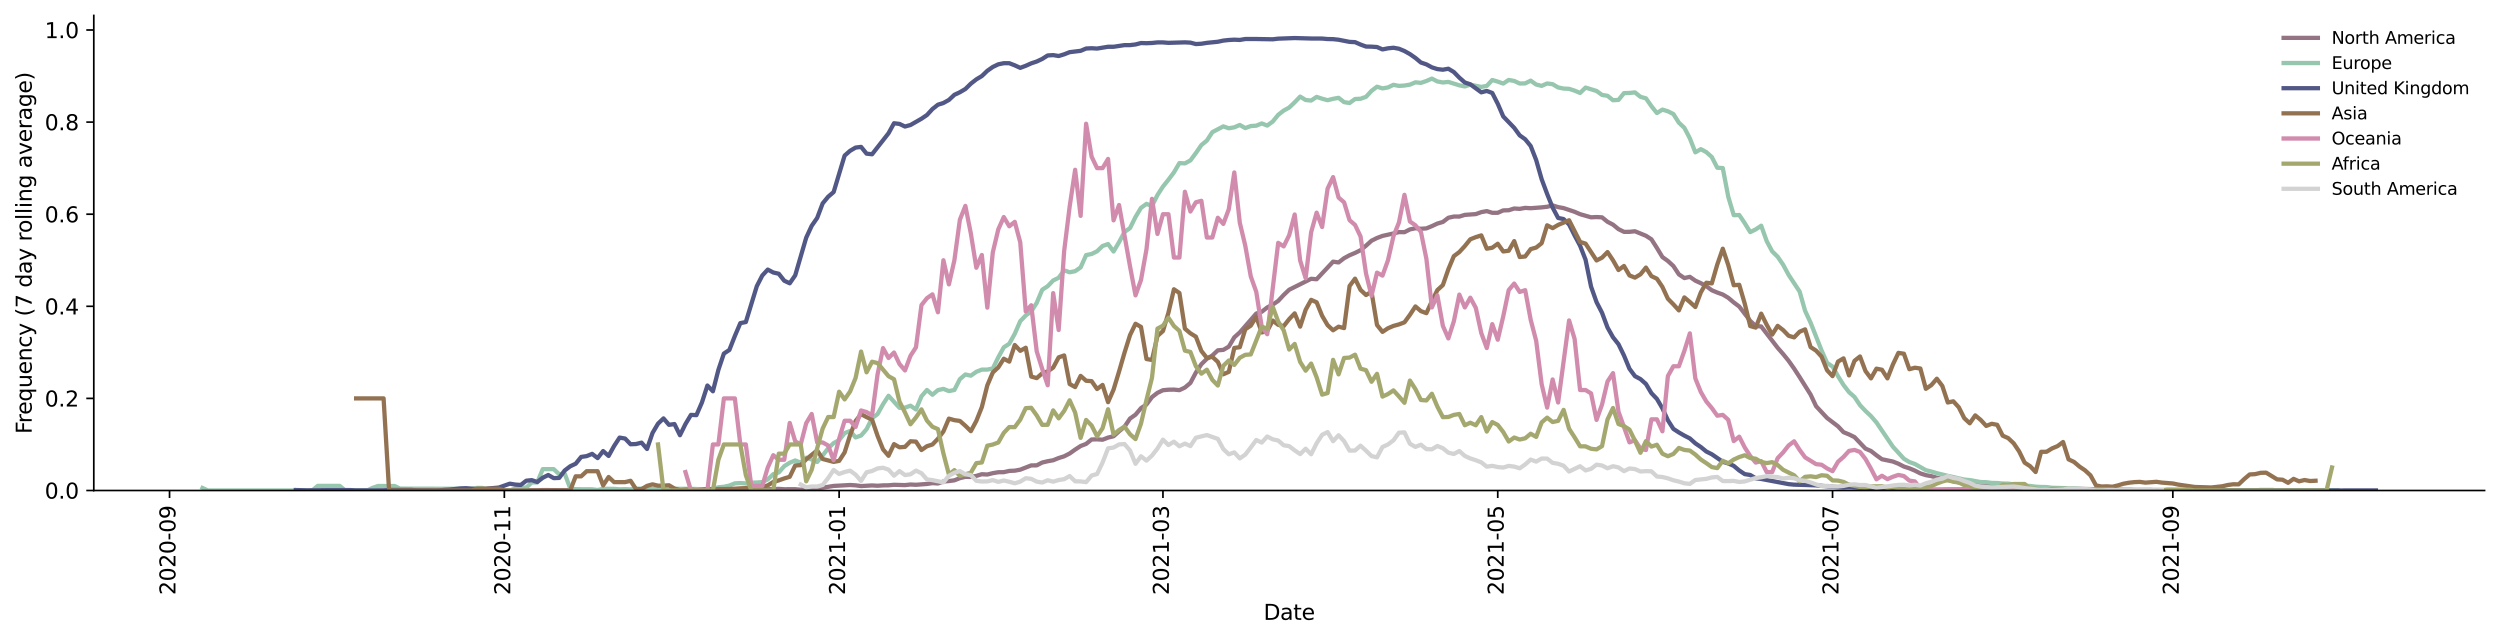 <?xml version="1.0" encoding="utf-8" standalone="no"?>
<!DOCTYPE svg PUBLIC "-//W3C//DTD SVG 1.1//EN"
  "http://www.w3.org/Graphics/SVG/1.1/DTD/svg11.dtd">
<svg height="298.621pt" version="1.1" viewBox="0 0 1166.981 298.621" width="1166.981pt" xmlns="http://www.w3.org/2000/svg" xmlns:xlink="http://www.w3.org/1999/xlink">
 <defs>
  <style type="text/css">*{stroke-linecap:butt;stroke-linejoin:round;}</style>
 </defs>
 <g id="figure_1">
  <g id="patch_1">
   <path d="M 0 298.621 
L 1166.981 298.621 
L 1166.981 0 
L 0 0 
z
" style="fill:#ffffff;"/>
  </g>
  <g id="axes_1">
   <g id="patch_2">
    <path d="M 43.781 228.96 
L 1159.781 228.96 
L 1159.781 7.2 
L 43.781 7.2 
z
" style="fill:#ffffff;"/>
   </g>
   <g id="matplotlib.axis_1">
    <g id="xtick_1">
     <g id="line2d_1">
      <defs>
       <path d="M 0 0 
L 0 3.5 
" id="m226ffdb7cf" style="stroke:#000000;stroke-width:0.8;"/>
      </defs>
      <g>
       <use style="stroke:#000000;stroke-width:0.8;" x="79.137" xlink:href="#m226ffdb7cf" y="228.96"/>
      </g>
     </g>
     <g id="text_1">
      <!-- 2020-09 -->
      <g transform="translate(81.896 277.743)rotate(-90)scale(0.1 -0.1)">
       <defs>
        <path d="M 1228 531 
L 3431 531 
L 3431 0 
L 469 0 
L 469 531 
Q 828 903 1448 1529 
Q 2069 2156 2228 2338 
Q 2531 2678 2651 2914 
Q 2772 3150 2772 3378 
Q 2772 3750 2511 3984 
Q 2250 4219 1831 4219 
Q 1534 4219 1204 4116 
Q 875 4013 500 3803 
L 500 4441 
Q 881 4594 1212 4672 
Q 1544 4750 1819 4750 
Q 2544 4750 2975 4387 
Q 3406 4025 3406 3419 
Q 3406 3131 3298 2873 
Q 3191 2616 2906 2266 
Q 2828 2175 2409 1742 
Q 1991 1309 1228 531 
z
" id="DejaVuSans-32" transform="scale(0.016)"/>
        <path d="M 2034 4250 
Q 1547 4250 1301 3770 
Q 1056 3291 1056 2328 
Q 1056 1369 1301 889 
Q 1547 409 2034 409 
Q 2525 409 2770 889 
Q 3016 1369 3016 2328 
Q 3016 3291 2770 3770 
Q 2525 4250 2034 4250 
z
M 2034 4750 
Q 2819 4750 3233 4129 
Q 3647 3509 3647 2328 
Q 3647 1150 3233 529 
Q 2819 -91 2034 -91 
Q 1250 -91 836 529 
Q 422 1150 422 2328 
Q 422 3509 836 4129 
Q 1250 4750 2034 4750 
z
" id="DejaVuSans-30" transform="scale(0.016)"/>
        <path d="M 313 2009 
L 1997 2009 
L 1997 1497 
L 313 1497 
L 313 2009 
z
" id="DejaVuSans-2d" transform="scale(0.016)"/>
        <path d="M 703 97 
L 703 672 
Q 941 559 1184 500 
Q 1428 441 1663 441 
Q 2288 441 2617 861 
Q 2947 1281 2994 2138 
Q 2813 1869 2534 1725 
Q 2256 1581 1919 1581 
Q 1219 1581 811 2004 
Q 403 2428 403 3163 
Q 403 3881 828 4315 
Q 1253 4750 1959 4750 
Q 2769 4750 3195 4129 
Q 3622 3509 3622 2328 
Q 3622 1225 3098 567 
Q 2575 -91 1691 -91 
Q 1453 -91 1209 -44 
Q 966 3 703 97 
z
M 1959 2075 
Q 2384 2075 2632 2365 
Q 2881 2656 2881 3163 
Q 2881 3666 2632 3958 
Q 2384 4250 1959 4250 
Q 1534 4250 1286 3958 
Q 1038 3666 1038 3163 
Q 1038 2656 1286 2365 
Q 1534 2075 1959 2075 
z
" id="DejaVuSans-39" transform="scale(0.016)"/>
       </defs>
       <use xlink:href="#DejaVuSans-32"/>
       <use x="63.623" xlink:href="#DejaVuSans-30"/>
       <use x="127.246" xlink:href="#DejaVuSans-32"/>
       <use x="190.869" xlink:href="#DejaVuSans-30"/>
       <use x="254.492" xlink:href="#DejaVuSans-2d"/>
       <use x="290.576" xlink:href="#DejaVuSans-30"/>
       <use x="354.199" xlink:href="#DejaVuSans-39"/>
      </g>
     </g>
    </g>
    <g id="xtick_2">
     <g id="line2d_2">
      <g>
       <use style="stroke:#000000;stroke-width:0.8;" x="235.418" xlink:href="#m226ffdb7cf" y="228.96"/>
      </g>
     </g>
     <g id="text_2">
      <!-- 2020-11 -->
      <g transform="translate(238.177 277.743)rotate(-90)scale(0.1 -0.1)">
       <defs>
        <path d="M 794 531 
L 1825 531 
L 1825 4091 
L 703 3866 
L 703 4441 
L 1819 4666 
L 2450 4666 
L 2450 531 
L 3481 531 
L 3481 0 
L 794 0 
L 794 531 
z
" id="DejaVuSans-31" transform="scale(0.016)"/>
       </defs>
       <use xlink:href="#DejaVuSans-32"/>
       <use x="63.623" xlink:href="#DejaVuSans-30"/>
       <use x="127.246" xlink:href="#DejaVuSans-32"/>
       <use x="190.869" xlink:href="#DejaVuSans-30"/>
       <use x="254.492" xlink:href="#DejaVuSans-2d"/>
       <use x="290.576" xlink:href="#DejaVuSans-31"/>
       <use x="354.199" xlink:href="#DejaVuSans-31"/>
      </g>
     </g>
    </g>
    <g id="xtick_3">
     <g id="line2d_3">
      <g>
       <use style="stroke:#000000;stroke-width:0.8;" x="391.699" xlink:href="#m226ffdb7cf" y="228.96"/>
      </g>
     </g>
     <g id="text_3">
      <!-- 2021-01 -->
      <g transform="translate(394.458 277.743)rotate(-90)scale(0.1 -0.1)">
       <use xlink:href="#DejaVuSans-32"/>
       <use x="63.623" xlink:href="#DejaVuSans-30"/>
       <use x="127.246" xlink:href="#DejaVuSans-32"/>
       <use x="190.869" xlink:href="#DejaVuSans-31"/>
       <use x="254.492" xlink:href="#DejaVuSans-2d"/>
       <use x="290.576" xlink:href="#DejaVuSans-30"/>
       <use x="354.199" xlink:href="#DejaVuSans-31"/>
      </g>
     </g>
    </g>
    <g id="xtick_4">
     <g id="line2d_4">
      <g>
       <use style="stroke:#000000;stroke-width:0.8;" x="542.856" xlink:href="#m226ffdb7cf" y="228.96"/>
      </g>
     </g>
     <g id="text_4">
      <!-- 2021-03 -->
      <g transform="translate(545.615 277.743)rotate(-90)scale(0.1 -0.1)">
       <defs>
        <path d="M 2597 2516 
Q 3050 2419 3304 2112 
Q 3559 1806 3559 1356 
Q 3559 666 3084 287 
Q 2609 -91 1734 -91 
Q 1441 -91 1130 -33 
Q 819 25 488 141 
L 488 750 
Q 750 597 1062 519 
Q 1375 441 1716 441 
Q 2309 441 2620 675 
Q 2931 909 2931 1356 
Q 2931 1769 2642 2001 
Q 2353 2234 1838 2234 
L 1294 2234 
L 1294 2753 
L 1863 2753 
Q 2328 2753 2575 2939 
Q 2822 3125 2822 3475 
Q 2822 3834 2567 4026 
Q 2313 4219 1838 4219 
Q 1578 4219 1281 4162 
Q 984 4106 628 3988 
L 628 4550 
Q 988 4650 1302 4700 
Q 1616 4750 1894 4750 
Q 2613 4750 3031 4423 
Q 3450 4097 3450 3541 
Q 3450 3153 3228 2886 
Q 3006 2619 2597 2516 
z
" id="DejaVuSans-33" transform="scale(0.016)"/>
       </defs>
       <use xlink:href="#DejaVuSans-32"/>
       <use x="63.623" xlink:href="#DejaVuSans-30"/>
       <use x="127.246" xlink:href="#DejaVuSans-32"/>
       <use x="190.869" xlink:href="#DejaVuSans-31"/>
       <use x="254.492" xlink:href="#DejaVuSans-2d"/>
       <use x="290.576" xlink:href="#DejaVuSans-30"/>
       <use x="354.199" xlink:href="#DejaVuSans-33"/>
      </g>
     </g>
    </g>
    <g id="xtick_5">
     <g id="line2d_5">
      <g>
       <use style="stroke:#000000;stroke-width:0.8;" x="699.137" xlink:href="#m226ffdb7cf" y="228.96"/>
      </g>
     </g>
     <g id="text_5">
      <!-- 2021-05 -->
      <g transform="translate(701.896 277.743)rotate(-90)scale(0.1 -0.1)">
       <defs>
        <path d="M 691 4666 
L 3169 4666 
L 3169 4134 
L 1269 4134 
L 1269 2991 
Q 1406 3038 1543 3061 
Q 1681 3084 1819 3084 
Q 2600 3084 3056 2656 
Q 3513 2228 3513 1497 
Q 3513 744 3044 326 
Q 2575 -91 1722 -91 
Q 1428 -91 1123 -41 
Q 819 9 494 109 
L 494 744 
Q 775 591 1075 516 
Q 1375 441 1709 441 
Q 2250 441 2565 725 
Q 2881 1009 2881 1497 
Q 2881 1984 2565 2268 
Q 2250 2553 1709 2553 
Q 1456 2553 1204 2497 
Q 953 2441 691 2322 
L 691 4666 
z
" id="DejaVuSans-35" transform="scale(0.016)"/>
       </defs>
       <use xlink:href="#DejaVuSans-32"/>
       <use x="63.623" xlink:href="#DejaVuSans-30"/>
       <use x="127.246" xlink:href="#DejaVuSans-32"/>
       <use x="190.869" xlink:href="#DejaVuSans-31"/>
       <use x="254.492" xlink:href="#DejaVuSans-2d"/>
       <use x="290.576" xlink:href="#DejaVuSans-30"/>
       <use x="354.199" xlink:href="#DejaVuSans-35"/>
      </g>
     </g>
    </g>
    <g id="xtick_6">
     <g id="line2d_6">
      <g>
       <use style="stroke:#000000;stroke-width:0.8;" x="855.418" xlink:href="#m226ffdb7cf" y="228.96"/>
      </g>
     </g>
     <g id="text_6">
      <!-- 2021-07 -->
      <g transform="translate(858.177 277.743)rotate(-90)scale(0.1 -0.1)">
       <defs>
        <path d="M 525 4666 
L 3525 4666 
L 3525 4397 
L 1831 0 
L 1172 0 
L 2766 4134 
L 525 4134 
L 525 4666 
z
" id="DejaVuSans-37" transform="scale(0.016)"/>
       </defs>
       <use xlink:href="#DejaVuSans-32"/>
       <use x="63.623" xlink:href="#DejaVuSans-30"/>
       <use x="127.246" xlink:href="#DejaVuSans-32"/>
       <use x="190.869" xlink:href="#DejaVuSans-31"/>
       <use x="254.492" xlink:href="#DejaVuSans-2d"/>
       <use x="290.576" xlink:href="#DejaVuSans-30"/>
       <use x="354.199" xlink:href="#DejaVuSans-37"/>
      </g>
     </g>
    </g>
    <g id="xtick_7">
     <g id="line2d_7">
      <g>
       <use style="stroke:#000000;stroke-width:0.8;" x="1014.261" xlink:href="#m226ffdb7cf" y="228.96"/>
      </g>
     </g>
     <g id="text_7">
      <!-- 2021-09 -->
      <g transform="translate(1017.02 277.743)rotate(-90)scale(0.1 -0.1)">
       <use xlink:href="#DejaVuSans-32"/>
       <use x="63.623" xlink:href="#DejaVuSans-30"/>
       <use x="127.246" xlink:href="#DejaVuSans-32"/>
       <use x="190.869" xlink:href="#DejaVuSans-31"/>
       <use x="254.492" xlink:href="#DejaVuSans-2d"/>
       <use x="290.576" xlink:href="#DejaVuSans-30"/>
       <use x="354.199" xlink:href="#DejaVuSans-39"/>
      </g>
     </g>
    </g>
    <g id="text_8">
     <!-- Date -->
     <g transform="translate(589.83 289.341)scale(0.1 -0.1)">
      <defs>
       <path d="M 1259 4147 
L 1259 519 
L 2022 519 
Q 2988 519 3436 956 
Q 3884 1394 3884 2338 
Q 3884 3275 3436 3711 
Q 2988 4147 2022 4147 
L 1259 4147 
z
M 628 4666 
L 1925 4666 
Q 3281 4666 3915 4102 
Q 4550 3538 4550 2338 
Q 4550 1131 3912 565 
Q 3275 0 1925 0 
L 628 0 
L 628 4666 
z
" id="DejaVuSans-44" transform="scale(0.016)"/>
       <path d="M 2194 1759 
Q 1497 1759 1228 1600 
Q 959 1441 959 1056 
Q 959 750 1161 570 
Q 1363 391 1709 391 
Q 2188 391 2477 730 
Q 2766 1069 2766 1631 
L 2766 1759 
L 2194 1759 
z
M 3341 1997 
L 3341 0 
L 2766 0 
L 2766 531 
Q 2569 213 2275 61 
Q 1981 -91 1556 -91 
Q 1019 -91 701 211 
Q 384 513 384 1019 
Q 384 1609 779 1909 
Q 1175 2209 1959 2209 
L 2766 2209 
L 2766 2266 
Q 2766 2663 2505 2880 
Q 2244 3097 1772 3097 
Q 1472 3097 1187 3025 
Q 903 2953 641 2809 
L 641 3341 
Q 956 3463 1253 3523 
Q 1550 3584 1831 3584 
Q 2591 3584 2966 3190 
Q 3341 2797 3341 1997 
z
" id="DejaVuSans-61" transform="scale(0.016)"/>
       <path d="M 1172 4494 
L 1172 3500 
L 2356 3500 
L 2356 3053 
L 1172 3053 
L 1172 1153 
Q 1172 725 1289 603 
Q 1406 481 1766 481 
L 2356 481 
L 2356 0 
L 1766 0 
Q 1100 0 847 248 
Q 594 497 594 1153 
L 594 3053 
L 172 3053 
L 172 3500 
L 594 3500 
L 594 4494 
L 1172 4494 
z
" id="DejaVuSans-74" transform="scale(0.016)"/>
       <path d="M 3597 1894 
L 3597 1613 
L 953 1613 
Q 991 1019 1311 708 
Q 1631 397 2203 397 
Q 2534 397 2845 478 
Q 3156 559 3463 722 
L 3463 178 
Q 3153 47 2828 -22 
Q 2503 -91 2169 -91 
Q 1331 -91 842 396 
Q 353 884 353 1716 
Q 353 2575 817 3079 
Q 1281 3584 2069 3584 
Q 2775 3584 3186 3129 
Q 3597 2675 3597 1894 
z
M 3022 2063 
Q 3016 2534 2758 2815 
Q 2500 3097 2075 3097 
Q 1594 3097 1305 2825 
Q 1016 2553 972 2059 
L 3022 2063 
z
" id="DejaVuSans-65" transform="scale(0.016)"/>
      </defs>
      <use xlink:href="#DejaVuSans-44"/>
      <use x="77.002" xlink:href="#DejaVuSans-61"/>
      <use x="138.281" xlink:href="#DejaVuSans-74"/>
      <use x="177.49" xlink:href="#DejaVuSans-65"/>
     </g>
    </g>
   </g>
   <g id="matplotlib.axis_2">
    <g id="ytick_1">
     <g id="line2d_8">
      <defs>
       <path d="M 0 0 
L -3.5 0 
" id="m0de771e516" style="stroke:#000000;stroke-width:0.8;"/>
      </defs>
      <g>
       <use style="stroke:#000000;stroke-width:0.8;" x="43.781" xlink:href="#m0de771e516" y="228.96"/>
      </g>
     </g>
     <g id="text_9">
      <!-- 0.0 -->
      <g transform="translate(20.878 232.759)scale(0.1 -0.1)">
       <defs>
        <path d="M 684 794 
L 1344 794 
L 1344 0 
L 684 0 
L 684 794 
z
" id="DejaVuSans-2e" transform="scale(0.016)"/>
       </defs>
       <use xlink:href="#DejaVuSans-30"/>
       <use x="63.623" xlink:href="#DejaVuSans-2e"/>
       <use x="95.41" xlink:href="#DejaVuSans-30"/>
      </g>
     </g>
    </g>
    <g id="ytick_2">
     <g id="line2d_9">
      <g>
       <use style="stroke:#000000;stroke-width:0.8;" x="43.781" xlink:href="#m0de771e516" y="185.97"/>
      </g>
     </g>
     <g id="text_10">
      <!-- 0.2 -->
      <g transform="translate(20.878 189.769)scale(0.1 -0.1)">
       <use xlink:href="#DejaVuSans-30"/>
       <use x="63.623" xlink:href="#DejaVuSans-2e"/>
       <use x="95.41" xlink:href="#DejaVuSans-32"/>
      </g>
     </g>
    </g>
    <g id="ytick_3">
     <g id="line2d_10">
      <g>
       <use style="stroke:#000000;stroke-width:0.8;" x="43.781" xlink:href="#m0de771e516" y="142.979"/>
      </g>
     </g>
     <g id="text_11">
      <!-- 0.4 -->
      <g transform="translate(20.878 146.778)scale(0.1 -0.1)">
       <defs>
        <path d="M 2419 4116 
L 825 1625 
L 2419 1625 
L 2419 4116 
z
M 2253 4666 
L 3047 4666 
L 3047 1625 
L 3713 1625 
L 3713 1100 
L 3047 1100 
L 3047 0 
L 2419 0 
L 2419 1100 
L 313 1100 
L 313 1709 
L 2253 4666 
z
" id="DejaVuSans-34" transform="scale(0.016)"/>
       </defs>
       <use xlink:href="#DejaVuSans-30"/>
       <use x="63.623" xlink:href="#DejaVuSans-2e"/>
       <use x="95.41" xlink:href="#DejaVuSans-34"/>
      </g>
     </g>
    </g>
    <g id="ytick_4">
     <g id="line2d_11">
      <g>
       <use style="stroke:#000000;stroke-width:0.8;" x="43.781" xlink:href="#m0de771e516" y="99.989"/>
      </g>
     </g>
     <g id="text_12">
      <!-- 0.6 -->
      <g transform="translate(20.878 103.788)scale(0.1 -0.1)">
       <defs>
        <path d="M 2113 2584 
Q 1688 2584 1439 2293 
Q 1191 2003 1191 1497 
Q 1191 994 1439 701 
Q 1688 409 2113 409 
Q 2538 409 2786 701 
Q 3034 994 3034 1497 
Q 3034 2003 2786 2293 
Q 2538 2584 2113 2584 
z
M 3366 4563 
L 3366 3988 
Q 3128 4100 2886 4159 
Q 2644 4219 2406 4219 
Q 1781 4219 1451 3797 
Q 1122 3375 1075 2522 
Q 1259 2794 1537 2939 
Q 1816 3084 2150 3084 
Q 2853 3084 3261 2657 
Q 3669 2231 3669 1497 
Q 3669 778 3244 343 
Q 2819 -91 2113 -91 
Q 1303 -91 875 529 
Q 447 1150 447 2328 
Q 447 3434 972 4092 
Q 1497 4750 2381 4750 
Q 2619 4750 2861 4703 
Q 3103 4656 3366 4563 
z
" id="DejaVuSans-36" transform="scale(0.016)"/>
       </defs>
       <use xlink:href="#DejaVuSans-30"/>
       <use x="63.623" xlink:href="#DejaVuSans-2e"/>
       <use x="95.41" xlink:href="#DejaVuSans-36"/>
      </g>
     </g>
    </g>
    <g id="ytick_5">
     <g id="line2d_12">
      <g>
       <use style="stroke:#000000;stroke-width:0.8;" x="43.781" xlink:href="#m0de771e516" y="56.998"/>
      </g>
     </g>
     <g id="text_13">
      <!-- 0.8 -->
      <g transform="translate(20.878 60.797)scale(0.1 -0.1)">
       <defs>
        <path d="M 2034 2216 
Q 1584 2216 1326 1975 
Q 1069 1734 1069 1313 
Q 1069 891 1326 650 
Q 1584 409 2034 409 
Q 2484 409 2743 651 
Q 3003 894 3003 1313 
Q 3003 1734 2745 1975 
Q 2488 2216 2034 2216 
z
M 1403 2484 
Q 997 2584 770 2862 
Q 544 3141 544 3541 
Q 544 4100 942 4425 
Q 1341 4750 2034 4750 
Q 2731 4750 3128 4425 
Q 3525 4100 3525 3541 
Q 3525 3141 3298 2862 
Q 3072 2584 2669 2484 
Q 3125 2378 3379 2068 
Q 3634 1759 3634 1313 
Q 3634 634 3220 271 
Q 2806 -91 2034 -91 
Q 1263 -91 848 271 
Q 434 634 434 1313 
Q 434 1759 690 2068 
Q 947 2378 1403 2484 
z
M 1172 3481 
Q 1172 3119 1398 2916 
Q 1625 2713 2034 2713 
Q 2441 2713 2670 2916 
Q 2900 3119 2900 3481 
Q 2900 3844 2670 4047 
Q 2441 4250 2034 4250 
Q 1625 4250 1398 4047 
Q 1172 3844 1172 3481 
z
" id="DejaVuSans-38" transform="scale(0.016)"/>
       </defs>
       <use xlink:href="#DejaVuSans-30"/>
       <use x="63.623" xlink:href="#DejaVuSans-2e"/>
       <use x="95.41" xlink:href="#DejaVuSans-38"/>
      </g>
     </g>
    </g>
    <g id="ytick_6">
     <g id="line2d_13">
      <g>
       <use style="stroke:#000000;stroke-width:0.8;" x="43.781" xlink:href="#m0de771e516" y="14.008"/>
      </g>
     </g>
     <g id="text_14">
      <!-- 1.0 -->
      <g transform="translate(20.878 17.807)scale(0.1 -0.1)">
       <use xlink:href="#DejaVuSans-31"/>
       <use x="63.623" xlink:href="#DejaVuSans-2e"/>
       <use x="95.41" xlink:href="#DejaVuSans-30"/>
      </g>
     </g>
    </g>
    <g id="text_15">
     <!-- Frequency (7 day rolling average) -->
     <g transform="translate(14.798 202.529)rotate(-90)scale(0.1 -0.1)">
      <defs>
       <path d="M 628 4666 
L 3309 4666 
L 3309 4134 
L 1259 4134 
L 1259 2759 
L 3109 2759 
L 3109 2228 
L 1259 2228 
L 1259 0 
L 628 0 
L 628 4666 
z
" id="DejaVuSans-46" transform="scale(0.016)"/>
       <path d="M 2631 2963 
Q 2534 3019 2420 3045 
Q 2306 3072 2169 3072 
Q 1681 3072 1420 2755 
Q 1159 2438 1159 1844 
L 1159 0 
L 581 0 
L 581 3500 
L 1159 3500 
L 1159 2956 
Q 1341 3275 1631 3429 
Q 1922 3584 2338 3584 
Q 2397 3584 2469 3576 
Q 2541 3569 2628 3553 
L 2631 2963 
z
" id="DejaVuSans-72" transform="scale(0.016)"/>
       <path d="M 947 1747 
Q 947 1113 1208 752 
Q 1469 391 1925 391 
Q 2381 391 2643 752 
Q 2906 1113 2906 1747 
Q 2906 2381 2643 2742 
Q 2381 3103 1925 3103 
Q 1469 3103 1208 2742 
Q 947 2381 947 1747 
z
M 2906 525 
Q 2725 213 2448 61 
Q 2172 -91 1784 -91 
Q 1150 -91 751 415 
Q 353 922 353 1747 
Q 353 2572 751 3078 
Q 1150 3584 1784 3584 
Q 2172 3584 2448 3432 
Q 2725 3281 2906 2969 
L 2906 3500 
L 3481 3500 
L 3481 -1331 
L 2906 -1331 
L 2906 525 
z
" id="DejaVuSans-71" transform="scale(0.016)"/>
       <path d="M 544 1381 
L 544 3500 
L 1119 3500 
L 1119 1403 
Q 1119 906 1312 657 
Q 1506 409 1894 409 
Q 2359 409 2629 706 
Q 2900 1003 2900 1516 
L 2900 3500 
L 3475 3500 
L 3475 0 
L 2900 0 
L 2900 538 
Q 2691 219 2414 64 
Q 2138 -91 1772 -91 
Q 1169 -91 856 284 
Q 544 659 544 1381 
z
M 1991 3584 
L 1991 3584 
z
" id="DejaVuSans-75" transform="scale(0.016)"/>
       <path d="M 3513 2113 
L 3513 0 
L 2938 0 
L 2938 2094 
Q 2938 2591 2744 2837 
Q 2550 3084 2163 3084 
Q 1697 3084 1428 2787 
Q 1159 2491 1159 1978 
L 1159 0 
L 581 0 
L 581 3500 
L 1159 3500 
L 1159 2956 
Q 1366 3272 1645 3428 
Q 1925 3584 2291 3584 
Q 2894 3584 3203 3211 
Q 3513 2838 3513 2113 
z
" id="DejaVuSans-6e" transform="scale(0.016)"/>
       <path d="M 3122 3366 
L 3122 2828 
Q 2878 2963 2633 3030 
Q 2388 3097 2138 3097 
Q 1578 3097 1268 2742 
Q 959 2388 959 1747 
Q 959 1106 1268 751 
Q 1578 397 2138 397 
Q 2388 397 2633 464 
Q 2878 531 3122 666 
L 3122 134 
Q 2881 22 2623 -34 
Q 2366 -91 2075 -91 
Q 1284 -91 818 406 
Q 353 903 353 1747 
Q 353 2603 823 3093 
Q 1294 3584 2113 3584 
Q 2378 3584 2631 3529 
Q 2884 3475 3122 3366 
z
" id="DejaVuSans-63" transform="scale(0.016)"/>
       <path d="M 2059 -325 
Q 1816 -950 1584 -1140 
Q 1353 -1331 966 -1331 
L 506 -1331 
L 506 -850 
L 844 -850 
Q 1081 -850 1212 -737 
Q 1344 -625 1503 -206 
L 1606 56 
L 191 3500 
L 800 3500 
L 1894 763 
L 2988 3500 
L 3597 3500 
L 2059 -325 
z
" id="DejaVuSans-79" transform="scale(0.016)"/>
       <path id="DejaVuSans-20" transform="scale(0.016)"/>
       <path d="M 1984 4856 
Q 1566 4138 1362 3434 
Q 1159 2731 1159 2009 
Q 1159 1288 1364 580 
Q 1569 -128 1984 -844 
L 1484 -844 
Q 1016 -109 783 600 
Q 550 1309 550 2009 
Q 550 2706 781 3412 
Q 1013 4119 1484 4856 
L 1984 4856 
z
" id="DejaVuSans-28" transform="scale(0.016)"/>
       <path d="M 2906 2969 
L 2906 4863 
L 3481 4863 
L 3481 0 
L 2906 0 
L 2906 525 
Q 2725 213 2448 61 
Q 2172 -91 1784 -91 
Q 1150 -91 751 415 
Q 353 922 353 1747 
Q 353 2572 751 3078 
Q 1150 3584 1784 3584 
Q 2172 3584 2448 3432 
Q 2725 3281 2906 2969 
z
M 947 1747 
Q 947 1113 1208 752 
Q 1469 391 1925 391 
Q 2381 391 2643 752 
Q 2906 1113 2906 1747 
Q 2906 2381 2643 2742 
Q 2381 3103 1925 3103 
Q 1469 3103 1208 2742 
Q 947 2381 947 1747 
z
" id="DejaVuSans-64" transform="scale(0.016)"/>
       <path d="M 1959 3097 
Q 1497 3097 1228 2736 
Q 959 2375 959 1747 
Q 959 1119 1226 758 
Q 1494 397 1959 397 
Q 2419 397 2687 759 
Q 2956 1122 2956 1747 
Q 2956 2369 2687 2733 
Q 2419 3097 1959 3097 
z
M 1959 3584 
Q 2709 3584 3137 3096 
Q 3566 2609 3566 1747 
Q 3566 888 3137 398 
Q 2709 -91 1959 -91 
Q 1206 -91 779 398 
Q 353 888 353 1747 
Q 353 2609 779 3096 
Q 1206 3584 1959 3584 
z
" id="DejaVuSans-6f" transform="scale(0.016)"/>
       <path d="M 603 4863 
L 1178 4863 
L 1178 0 
L 603 0 
L 603 4863 
z
" id="DejaVuSans-6c" transform="scale(0.016)"/>
       <path d="M 603 3500 
L 1178 3500 
L 1178 0 
L 603 0 
L 603 3500 
z
M 603 4863 
L 1178 4863 
L 1178 4134 
L 603 4134 
L 603 4863 
z
" id="DejaVuSans-69" transform="scale(0.016)"/>
       <path d="M 2906 1791 
Q 2906 2416 2648 2759 
Q 2391 3103 1925 3103 
Q 1463 3103 1205 2759 
Q 947 2416 947 1791 
Q 947 1169 1205 825 
Q 1463 481 1925 481 
Q 2391 481 2648 825 
Q 2906 1169 2906 1791 
z
M 3481 434 
Q 3481 -459 3084 -895 
Q 2688 -1331 1869 -1331 
Q 1566 -1331 1297 -1286 
Q 1028 -1241 775 -1147 
L 775 -588 
Q 1028 -725 1275 -790 
Q 1522 -856 1778 -856 
Q 2344 -856 2625 -561 
Q 2906 -266 2906 331 
L 2906 616 
Q 2728 306 2450 153 
Q 2172 0 1784 0 
Q 1141 0 747 490 
Q 353 981 353 1791 
Q 353 2603 747 3093 
Q 1141 3584 1784 3584 
Q 2172 3584 2450 3431 
Q 2728 3278 2906 2969 
L 2906 3500 
L 3481 3500 
L 3481 434 
z
" id="DejaVuSans-67" transform="scale(0.016)"/>
       <path d="M 191 3500 
L 800 3500 
L 1894 563 
L 2988 3500 
L 3597 3500 
L 2284 0 
L 1503 0 
L 191 3500 
z
" id="DejaVuSans-76" transform="scale(0.016)"/>
       <path d="M 513 4856 
L 1013 4856 
Q 1481 4119 1714 3412 
Q 1947 2706 1947 2009 
Q 1947 1309 1714 600 
Q 1481 -109 1013 -844 
L 513 -844 
Q 928 -128 1133 580 
Q 1338 1288 1338 2009 
Q 1338 2731 1133 3434 
Q 928 4138 513 4856 
z
" id="DejaVuSans-29" transform="scale(0.016)"/>
      </defs>
      <use xlink:href="#DejaVuSans-46"/>
      <use x="50.27" xlink:href="#DejaVuSans-72"/>
      <use x="89.133" xlink:href="#DejaVuSans-65"/>
      <use x="150.656" xlink:href="#DejaVuSans-71"/>
      <use x="214.133" xlink:href="#DejaVuSans-75"/>
      <use x="277.512" xlink:href="#DejaVuSans-65"/>
      <use x="339.035" xlink:href="#DejaVuSans-6e"/>
      <use x="402.414" xlink:href="#DejaVuSans-63"/>
      <use x="457.395" xlink:href="#DejaVuSans-79"/>
      <use x="516.574" xlink:href="#DejaVuSans-20"/>
      <use x="548.361" xlink:href="#DejaVuSans-28"/>
      <use x="587.375" xlink:href="#DejaVuSans-37"/>
      <use x="650.998" xlink:href="#DejaVuSans-20"/>
      <use x="682.785" xlink:href="#DejaVuSans-64"/>
      <use x="746.262" xlink:href="#DejaVuSans-61"/>
      <use x="807.541" xlink:href="#DejaVuSans-79"/>
      <use x="866.721" xlink:href="#DejaVuSans-20"/>
      <use x="898.508" xlink:href="#DejaVuSans-72"/>
      <use x="937.371" xlink:href="#DejaVuSans-6f"/>
      <use x="998.553" xlink:href="#DejaVuSans-6c"/>
      <use x="1026.336" xlink:href="#DejaVuSans-6c"/>
      <use x="1054.119" xlink:href="#DejaVuSans-69"/>
      <use x="1081.902" xlink:href="#DejaVuSans-6e"/>
      <use x="1145.281" xlink:href="#DejaVuSans-67"/>
      <use x="1208.758" xlink:href="#DejaVuSans-20"/>
      <use x="1240.545" xlink:href="#DejaVuSans-61"/>
      <use x="1301.824" xlink:href="#DejaVuSans-76"/>
      <use x="1361.004" xlink:href="#DejaVuSans-65"/>
      <use x="1422.527" xlink:href="#DejaVuSans-72"/>
      <use x="1463.641" xlink:href="#DejaVuSans-61"/>
      <use x="1524.92" xlink:href="#DejaVuSans-67"/>
      <use x="1588.396" xlink:href="#DejaVuSans-65"/>
      <use x="1649.92" xlink:href="#DejaVuSans-29"/>
     </g>
    </g>
   </g>
   <g id="line2d_14">
    <path clip-path="url(#p6b1cb22abb)" d="M 150.872 228.025 
L 153.434 228.96 
L 214.922 228.96 
L 217.484 228.703 
L 227.732 228.638 
L 230.294 228.895 
L 250.79 228.899 
L 253.351 228.753 
L 278.971 228.96 
L 296.905 228.702 
L 302.029 228.807 
L 309.715 228.96 
L 319.963 228.927 
L 340.459 228.932 
L 348.145 228.675 
L 350.707 228.675 
L 353.269 228.473 
L 358.393 228.394 
L 363.517 228.212 
L 366.079 228.377 
L 371.203 228.366 
L 373.765 228.592 
L 376.327 228.222 
L 384.013 227.653 
L 389.137 226.827 
L 396.823 226.399 
L 399.385 226.555 
L 401.947 226.894 
L 407.071 226.598 
L 409.632 226.749 
L 412.194 226.569 
L 414.756 226.531 
L 417.318 226.301 
L 422.442 226.446 
L 425.004 226.164 
L 427.566 226.297 
L 432.69 225.903 
L 435.252 225.521 
L 437.814 225.686 
L 440.376 224.772 
L 442.938 224.556 
L 445.5 224.214 
L 448.062 223.2 
L 450.624 222.588 
L 453.186 222.635 
L 455.748 222.146 
L 458.31 221.361 
L 460.872 221.501 
L 463.434 220.867 
L 465.996 220.438 
L 468.558 220.401 
L 471.12 219.822 
L 473.682 219.704 
L 476.244 219.237 
L 481.368 217.244 
L 483.93 217.224 
L 486.492 215.905 
L 489.054 215.3 
L 491.616 214.842 
L 494.178 213.808 
L 496.74 213.002 
L 499.302 211.683 
L 501.864 209.868 
L 504.426 208.202 
L 506.988 207.211 
L 509.55 205.15 
L 512.112 205.083 
L 514.674 205.261 
L 517.236 204.258 
L 519.798 203.651 
L 522.36 201.343 
L 524.922 199.189 
L 527.484 195.373 
L 530.046 193.579 
L 532.608 190.524 
L 535.17 188.82 
L 537.732 185.364 
L 540.294 183.377 
L 542.856 182.156 
L 545.418 181.914 
L 547.98 181.867 
L 550.542 182.121 
L 553.104 180.904 
L 555.666 178.753 
L 558.228 173.91 
L 560.79 170.002 
L 563.351 167.486 
L 565.913 165.931 
L 568.475 163.53 
L 571.037 163.323 
L 573.599 161.814 
L 576.161 157.466 
L 578.723 155.163 
L 586.409 146.357 
L 588.971 145.541 
L 591.533 143.513 
L 594.095 142.213 
L 596.657 140.451 
L 599.219 137.687 
L 601.781 135.246 
L 612.029 130.131 
L 614.591 130.349 
L 622.277 122.144 
L 624.839 122.505 
L 627.401 120.53 
L 629.963 119.149 
L 632.525 118.065 
L 635.087 116.795 
L 637.649 114.684 
L 640.211 112.363 
L 642.773 111.096 
L 645.335 110.121 
L 650.459 108.979 
L 653.021 108.341 
L 655.583 108.383 
L 658.145 107.083 
L 660.707 106.552 
L 663.269 106.783 
L 665.831 106.61 
L 668.393 105.557 
L 670.955 104.356 
L 673.517 103.612 
L 676.079 101.649 
L 678.641 101.084 
L 681.203 101.089 
L 683.765 100.307 
L 688.889 99.939 
L 691.451 99.019 
L 694.013 98.55 
L 696.575 99.33 
L 699.137 99.329 
L 701.699 98.212 
L 704.261 98.138 
L 706.823 97.327 
L 709.385 97.498 
L 711.947 97.035 
L 714.509 97.197 
L 719.632 96.804 
L 722.194 96.513 
L 724.756 95.895 
L 727.318 96.676 
L 729.88 97.145 
L 735.004 98.864 
L 737.566 99.975 
L 742.69 101.443 
L 745.252 101.318 
L 747.814 101.457 
L 750.376 103.536 
L 752.938 104.858 
L 755.5 106.959 
L 758.062 108.228 
L 760.624 108.217 
L 763.186 107.951 
L 768.31 110.053 
L 770.872 111.71 
L 773.434 115.74 
L 775.996 119.986 
L 778.558 121.821 
L 781.12 124.18 
L 783.682 128.064 
L 786.244 129.791 
L 788.806 129.224 
L 791.368 131.009 
L 793.93 132.177 
L 796.492 133.583 
L 799.054 135.491 
L 801.616 136.557 
L 804.178 137.478 
L 806.74 139.008 
L 809.302 141.176 
L 811.864 143.096 
L 816.988 149.792 
L 819.55 152.17 
L 822.112 152.398 
L 829.798 162.35 
L 832.36 165.275 
L 834.922 168.441 
L 837.484 172.081 
L 840.046 176.026 
L 845.17 184.181 
L 847.732 189.614 
L 852.856 195.11 
L 857.98 199.017 
L 860.542 201.739 
L 863.104 202.781 
L 865.666 204.039 
L 870.79 209.412 
L 873.351 210.52 
L 875.913 212.528 
L 878.475 214.369 
L 883.599 215.444 
L 886.161 216.469 
L 888.723 217.785 
L 891.285 218.605 
L 893.847 219.674 
L 896.409 220.981 
L 898.971 221.794 
L 901.533 222.257 
L 906.657 223.709 
L 911.781 224.553 
L 914.343 225.175 
L 916.905 225.672 
L 919.467 225.806 
L 924.591 226.28 
L 929.715 226.373 
L 934.839 226.849 
L 942.525 227.444 
L 957.897 228.005 
L 978.393 228.336 
L 980.955 228.502 
L 998.889 228.771 
L 1032.194 228.788 
L 1050.128 228.906 
L 1052.69 228.908 
L 1055.252 228.72 
L 1060.376 228.722 
L 1060.376 228.722 
" style="fill:none;stroke:#947383;stroke-linecap:square;stroke-width:2;"/>
   </g>
   <g id="line2d_15">
    <path clip-path="url(#p6b1cb22abb)" d="M 94.509 227.782 
L 97.071 228.96 
L 145.748 228.96 
L 148.31 226.81 
L 158.558 226.81 
L 161.12 228.96 
L 171.368 228.96 
L 173.93 227.732 
L 176.492 226.854 
L 184.178 226.854 
L 186.74 228.083 
L 196.988 228.117 
L 220.046 228.149 
L 222.608 227.772 
L 225.17 227.772 
L 227.732 228.583 
L 232.856 228.583 
L 235.418 228.96 
L 237.98 228.96 
L 240.542 228.005 
L 243.104 227.587 
L 245.666 227.587 
L 248.228 225.199 
L 250.79 225.199 
L 253.351 218.989 
L 258.475 218.994 
L 261.037 221.382 
L 263.599 221.092 
L 266.161 227.945 
L 268.723 228.358 
L 276.409 228.409 
L 278.971 228.722 
L 281.533 228.167 
L 286.657 228.209 
L 289.219 228.405 
L 291.781 228.334 
L 294.343 228.466 
L 296.905 228.085 
L 304.591 228.156 
L 309.715 228.495 
L 312.277 228.396 
L 314.839 228.157 
L 322.525 228.184 
L 327.649 228.359 
L 332.773 228.243 
L 335.335 227.462 
L 337.897 227.225 
L 340.459 226.661 
L 343.021 225.633 
L 345.583 225.49 
L 348.145 225.663 
L 350.707 225.297 
L 353.269 225.226 
L 355.831 225.037 
L 358.393 223.769 
L 360.955 221.333 
L 363.517 220.538 
L 366.079 217.608 
L 368.641 215.999 
L 371.203 214.937 
L 373.765 215.961 
L 376.327 213.669 
L 378.889 214.492 
L 381.451 215.639 
L 384.013 212.615 
L 386.575 209.281 
L 389.137 206.829 
L 391.699 205.471 
L 394.261 202.165 
L 396.823 201.192 
L 399.385 204.18 
L 401.947 203.3 
L 404.509 200.341 
L 407.071 195.236 
L 409.632 193.292 
L 412.194 188.691 
L 414.756 184.739 
L 419.88 190.365 
L 422.442 190.299 
L 425.004 189.376 
L 427.566 191.148 
L 430.128 185.005 
L 432.69 182.042 
L 435.252 184.265 
L 437.814 182.108 
L 440.376 181.529 
L 442.938 182.557 
L 445.5 182.049 
L 448.062 176.978 
L 450.624 174.804 
L 453.186 175.353 
L 455.748 173.542 
L 458.31 172.535 
L 460.872 172.521 
L 463.434 172.004 
L 465.996 166.788 
L 468.558 162.135 
L 471.12 160.456 
L 473.682 155.815 
L 476.244 149.926 
L 478.806 147.258 
L 481.368 145.367 
L 483.93 141.372 
L 486.492 135.264 
L 489.054 133.585 
L 491.616 130.922 
L 494.178 129.667 
L 496.74 126.182 
L 499.302 127.097 
L 501.864 126.585 
L 504.426 124.826 
L 506.988 119.075 
L 509.55 118.558 
L 512.112 117.283 
L 514.674 114.824 
L 517.236 113.925 
L 519.798 117.386 
L 522.36 113.049 
L 524.922 108.277 
L 527.484 106.463 
L 530.046 101.271 
L 532.608 97.017 
L 535.17 95.172 
L 537.732 96.167 
L 540.294 91.037 
L 542.856 87.087 
L 545.418 83.892 
L 547.98 80.473 
L 550.542 76.121 
L 553.104 76.276 
L 555.666 74.884 
L 558.228 71.441 
L 560.79 67.723 
L 563.351 65.612 
L 565.913 61.69 
L 571.037 58.993 
L 573.599 59.878 
L 576.161 59.427 
L 578.723 58.329 
L 581.285 59.784 
L 583.847 58.84 
L 586.409 58.667 
L 588.971 57.62 
L 591.533 58.614 
L 594.095 56.738 
L 596.657 53.61 
L 599.219 51.614 
L 601.781 50.208 
L 604.343 47.749 
L 606.905 45.099 
L 609.467 46.684 
L 612.029 46.934 
L 614.591 45.236 
L 617.153 46.076 
L 619.715 46.784 
L 622.277 46.128 
L 624.839 45.67 
L 627.401 47.675 
L 629.963 48.08 
L 632.525 46.214 
L 635.087 46.101 
L 637.649 45.203 
L 640.211 42.416 
L 642.773 40.47 
L 645.335 41.259 
L 647.897 40.817 
L 650.459 39.592 
L 653.021 40.104 
L 655.583 39.928 
L 658.145 39.502 
L 660.707 38.427 
L 663.269 38.687 
L 665.831 37.811 
L 668.393 36.692 
L 670.955 38.018 
L 673.517 38.494 
L 676.079 38.234 
L 681.203 39.831 
L 683.765 40.352 
L 686.327 39.516 
L 691.451 40.568 
L 694.013 40.097 
L 696.575 37.345 
L 699.137 38.096 
L 701.699 39.005 
L 704.261 37.322 
L 706.823 37.789 
L 709.385 38.983 
L 711.947 38.929 
L 714.509 37.65 
L 717.071 39.462 
L 719.632 40.088 
L 722.194 38.957 
L 724.756 39.3 
L 727.318 40.82 
L 729.88 41.344 
L 732.442 41.474 
L 735.004 42.307 
L 737.566 43.38 
L 740.128 40.882 
L 745.252 42.464 
L 747.814 44.313 
L 750.376 44.715 
L 752.938 46.79 
L 755.5 46.638 
L 758.062 43.475 
L 760.624 43.391 
L 763.186 43.129 
L 765.748 45.203 
L 768.31 45.898 
L 770.872 49.561 
L 773.434 52.766 
L 775.996 51.166 
L 778.558 51.945 
L 781.12 53.229 
L 783.682 57.264 
L 786.244 59.661 
L 788.806 64.571 
L 791.368 71.106 
L 793.93 69.626 
L 796.492 71.014 
L 799.054 73.295 
L 801.616 78.3 
L 804.178 78.448 
L 806.74 91.837 
L 809.302 100.441 
L 811.864 100.357 
L 814.426 104.168 
L 816.988 108.344 
L 819.55 107.086 
L 822.112 105.362 
L 824.674 112.529 
L 827.236 117.336 
L 829.798 119.843 
L 832.36 123.591 
L 834.922 128.327 
L 840.046 136.092 
L 842.608 145.106 
L 845.17 150.624 
L 850.294 163.582 
L 852.856 169.386 
L 855.418 171.114 
L 857.98 175.621 
L 860.542 179.719 
L 863.104 183.047 
L 865.666 185.294 
L 868.228 189.128 
L 870.79 191.821 
L 873.351 194.225 
L 875.913 197.197 
L 883.599 208.525 
L 888.723 214.134 
L 891.285 215.679 
L 893.847 216.58 
L 898.971 219.47 
L 901.533 220.107 
L 904.095 220.867 
L 909.219 222.119 
L 916.905 223.853 
L 919.467 224.109 
L 924.591 225.021 
L 927.153 225.085 
L 929.715 225.423 
L 932.277 225.473 
L 934.839 225.709 
L 937.401 225.753 
L 942.525 226.424 
L 945.087 226.695 
L 947.649 226.845 
L 950.211 227.176 
L 952.773 227.321 
L 955.335 227.355 
L 957.897 227.696 
L 965.583 227.895 
L 975.831 228.481 
L 993.765 228.543 
L 996.327 228.694 
L 1004.013 228.647 
L 1029.632 228.886 
L 1034.756 228.848 
L 1039.88 228.809 
L 1070.624 228.946 
L 1085.996 228.844 
L 1091.12 228.801 
L 1091.12 228.801 
" style="fill:none;stroke:#96c6ad;stroke-linecap:square;stroke-width:2;"/>
   </g>
   <g id="line2d_16">
    <path clip-path="url(#p6b1cb22abb)" d="M 138.062 228.744 
L 143.186 228.882 
L 153.434 228.796 
L 163.682 228.766 
L 166.244 228.931 
L 173.93 228.911 
L 179.054 228.911 
L 181.616 228.717 
L 191.864 228.69 
L 194.426 228.884 
L 204.674 228.96 
L 207.236 228.694 
L 209.798 228.547 
L 214.922 227.998 
L 217.484 227.888 
L 225.17 228.566 
L 227.732 228.052 
L 232.856 227.588 
L 237.98 225.78 
L 240.542 226.202 
L 243.104 226.369 
L 245.666 224.383 
L 248.228 224.13 
L 250.79 224.994 
L 253.351 223.018 
L 255.913 221.724 
L 258.475 223.185 
L 261.037 223.07 
L 263.599 219.623 
L 266.161 217.666 
L 268.723 216.464 
L 271.285 213.293 
L 273.847 212.907 
L 276.409 211.871 
L 278.971 213.831 
L 281.533 210.55 
L 284.095 212.825 
L 286.657 208.187 
L 289.219 204.263 
L 291.781 204.708 
L 294.343 207.373 
L 296.905 207.268 
L 299.467 206.617 
L 302.029 209.577 
L 304.591 202.111 
L 307.153 197.77 
L 309.715 195.315 
L 312.277 198.299 
L 314.839 197.955 
L 317.401 203.152 
L 319.963 197.955 
L 322.525 193.667 
L 325.087 193.783 
L 327.649 187.892 
L 330.211 179.969 
L 332.773 182.642 
L 335.335 172.667 
L 337.897 165.045 
L 340.459 163.358 
L 343.021 156.84 
L 345.583 150.834 
L 348.145 150.331 
L 353.269 133.609 
L 355.831 128.606 
L 358.393 125.846 
L 360.955 127.196 
L 363.517 127.784 
L 366.079 131.033 
L 368.641 132.24 
L 371.203 128.516 
L 376.327 110.95 
L 378.889 105.416 
L 381.451 101.728 
L 384.013 94.939 
L 386.575 91.834 
L 389.137 89.653 
L 394.261 72.633 
L 396.823 70.388 
L 399.385 68.891 
L 401.947 68.57 
L 404.509 71.722 
L 407.071 72.009 
L 414.756 62.204 
L 417.318 57.528 
L 419.88 57.851 
L 422.442 59.06 
L 425.004 58.356 
L 430.128 55.418 
L 432.69 53.696 
L 435.252 50.9 
L 437.814 48.877 
L 440.376 48.07 
L 442.938 46.655 
L 445.5 44.248 
L 448.062 43.057 
L 450.624 41.549 
L 453.186 39.051 
L 455.748 37.044 
L 458.31 35.506 
L 460.872 33.048 
L 463.434 31.257 
L 465.996 30.021 
L 468.558 29.506 
L 471.12 29.505 
L 473.682 30.502 
L 476.244 31.672 
L 478.806 30.716 
L 481.368 29.569 
L 483.93 28.715 
L 486.492 27.51 
L 489.054 25.89 
L 491.616 25.724 
L 494.178 26.147 
L 496.74 25.358 
L 499.302 24.351 
L 504.426 23.729 
L 506.988 22.651 
L 509.55 22.516 
L 512.112 22.67 
L 517.236 21.828 
L 519.798 21.832 
L 524.922 21.06 
L 527.484 21.057 
L 530.046 20.754 
L 532.608 20.089 
L 535.17 20.17 
L 537.732 20.059 
L 540.294 19.798 
L 542.856 19.798 
L 545.418 20.002 
L 553.104 19.77 
L 555.666 19.905 
L 558.228 20.567 
L 560.79 20.416 
L 563.351 20.006 
L 568.475 19.494 
L 571.037 18.949 
L 573.599 18.672 
L 576.161 18.525 
L 578.723 18.643 
L 581.285 18.215 
L 586.409 18.21 
L 594.095 18.345 
L 596.657 18.049 
L 604.343 17.76 
L 612.029 17.975 
L 617.153 18.002 
L 619.715 18.228 
L 622.277 18.275 
L 624.839 18.548 
L 629.963 19.552 
L 632.525 19.674 
L 635.087 20.799 
L 637.649 21.73 
L 640.211 21.781 
L 642.773 21.957 
L 645.335 23.072 
L 647.897 22.558 
L 650.459 22.289 
L 653.021 22.755 
L 655.583 23.819 
L 658.145 25.254 
L 660.707 27.046 
L 663.269 29.187 
L 665.831 30.049 
L 668.393 31.436 
L 670.955 32.252 
L 673.517 32.543 
L 676.079 32.08 
L 678.641 33.625 
L 681.203 36.251 
L 683.765 38.497 
L 686.327 39.357 
L 691.451 43.1 
L 694.013 42.448 
L 696.575 43.407 
L 699.137 48.427 
L 701.699 54.353 
L 706.823 59.674 
L 709.385 63.19 
L 711.947 65.013 
L 714.509 68.157 
L 717.071 74.707 
L 719.632 83.652 
L 722.194 90.528 
L 724.756 96.891 
L 727.318 101.722 
L 729.88 102.263 
L 732.442 104.797 
L 735.004 109.889 
L 737.566 114.698 
L 740.128 121.243 
L 742.69 133.782 
L 745.252 141.024 
L 747.814 146.006 
L 750.376 152.874 
L 752.938 157.443 
L 755.5 160.678 
L 758.062 165.946 
L 760.624 172.135 
L 763.186 175.583 
L 765.748 176.956 
L 768.31 179.225 
L 770.872 183.515 
L 773.434 186.214 
L 775.996 190.617 
L 778.558 196.18 
L 781.12 200.2 
L 783.682 201.871 
L 786.244 203.337 
L 788.806 204.647 
L 791.368 206.938 
L 793.93 208.668 
L 796.492 210.763 
L 799.054 212.039 
L 804.178 215.559 
L 806.74 216.321 
L 809.302 217.464 
L 811.864 219.618 
L 814.426 221.31 
L 816.988 221.719 
L 819.55 223.255 
L 822.112 223.57 
L 834.922 225.989 
L 837.484 226.237 
L 842.608 226.379 
L 847.732 226.563 
L 857.98 227.424 
L 860.542 227.548 
L 863.104 227.431 
L 868.228 227.684 
L 873.351 227.721 
L 875.913 227.912 
L 878.475 227.967 
L 883.599 228.308 
L 896.409 228.737 
L 904.095 228.641 
L 909.219 228.555 
L 916.905 228.524 
L 919.467 228.637 
L 922.029 228.375 
L 924.591 227.945 
L 927.153 227.882 
L 932.277 227.961 
L 934.839 228.212 
L 937.401 228.734 
L 945.087 228.821 
L 1050.128 228.914 
L 1080.872 228.939 
L 1109.054 228.927 
L 1109.054 228.927 
" style="fill:none;stroke:#525886;stroke-linecap:square;stroke-width:2;"/>
   </g>
   <g id="line2d_17">
    <path clip-path="url(#p6b1cb22abb)" d="M 166.244 185.97 
L 179.054 185.97 
L 181.616 228.96 
L 220.046 228.96 
L 222.608 228.117 
L 232.856 228.117 
L 235.418 228.96 
L 266.161 228.96 
L 268.723 222.346 
L 271.285 222.346 
L 273.847 219.958 
L 278.971 219.958 
L 281.533 226.572 
L 284.095 222.663 
L 286.657 225.052 
L 291.781 225.052 
L 294.343 224.429 
L 296.905 228.337 
L 299.467 228.337 
L 302.029 226.802 
L 304.591 226.085 
L 307.153 226.708 
L 309.715 226.708 
L 312.277 226.518 
L 314.839 228.053 
L 317.401 228.77 
L 319.963 228.577 
L 322.525 228.577 
L 325.087 228.767 
L 327.649 228.59 
L 330.211 228.256 
L 332.773 228.449 
L 335.335 228.301 
L 340.459 228.272 
L 345.583 227.947 
L 348.145 227.83 
L 353.269 227.148 
L 355.831 227.356 
L 358.393 226.565 
L 360.955 224.982 
L 363.517 224.235 
L 366.079 223.335 
L 368.641 222.56 
L 371.203 217.267 
L 373.765 217.124 
L 376.327 214.398 
L 381.451 210.236 
L 384.013 214.245 
L 389.137 215.607 
L 391.699 215.135 
L 394.261 211.18 
L 396.823 203.085 
L 399.385 196.534 
L 401.947 193.301 
L 404.509 194.702 
L 407.071 195.87 
L 409.632 203.43 
L 412.194 209.752 
L 414.756 212.757 
L 417.318 207.323 
L 419.88 208.796 
L 422.442 208.601 
L 425.004 205.975 
L 427.566 206.144 
L 430.128 210.069 
L 432.69 208.294 
L 435.252 207.487 
L 437.814 204.819 
L 440.376 201.399 
L 442.938 195.407 
L 445.5 196.13 
L 448.062 196.489 
L 450.624 198.742 
L 453.186 201.264 
L 455.748 196.465 
L 458.31 190.042 
L 460.872 179.879 
L 463.434 173.868 
L 465.996 171.486 
L 468.558 167.459 
L 471.12 168.803 
L 473.682 161.051 
L 476.244 163.76 
L 478.806 162.323 
L 481.368 175.775 
L 483.93 176.493 
L 486.492 174.255 
L 489.054 173.358 
L 491.616 171.577 
L 494.178 166.811 
L 496.74 165.923 
L 499.302 179.266 
L 501.864 180.68 
L 504.426 175.467 
L 506.988 177.732 
L 509.55 177.909 
L 512.112 181.592 
L 514.674 179.689 
L 517.236 187.725 
L 519.798 181.867 
L 522.36 173.441 
L 524.922 164.599 
L 527.484 156.43 
L 530.046 151.132 
L 532.608 152.606 
L 535.17 167.576 
L 537.732 168.047 
L 540.294 156.818 
L 542.856 154.535 
L 545.418 145.961 
L 547.98 135.037 
L 550.542 136.764 
L 553.104 153.41 
L 555.666 155.584 
L 558.228 157.157 
L 560.79 163.832 
L 563.351 167.079 
L 565.913 166.564 
L 568.475 168.921 
L 571.037 174.714 
L 573.599 173.58 
L 576.161 162.422 
L 578.723 162.062 
L 581.285 153.698 
L 583.847 152.008 
L 586.409 147.877 
L 588.971 155.178 
L 591.533 154.533 
L 594.095 149.642 
L 596.657 151.623 
L 599.219 152.224 
L 601.781 148.964 
L 604.343 146.278 
L 606.905 152.464 
L 609.467 144.61 
L 612.029 139.978 
L 614.591 141.106 
L 617.153 147.412 
L 619.715 151.789 
L 622.277 154.162 
L 624.839 152.49 
L 627.401 153.156 
L 629.963 133.51 
L 632.525 130.079 
L 635.087 135.313 
L 637.649 137.711 
L 640.211 136.186 
L 642.773 151.695 
L 645.335 154.915 
L 647.897 153.227 
L 650.459 152.134 
L 653.021 151.43 
L 655.583 150.466 
L 658.145 146.952 
L 660.707 143.049 
L 663.269 145.233 
L 665.831 146.175 
L 668.393 140.539 
L 670.955 135.42 
L 673.517 133.067 
L 676.079 125.688 
L 678.641 119.564 
L 681.203 117.653 
L 683.765 114.862 
L 686.327 111.698 
L 688.889 110.692 
L 691.451 109.88 
L 694.013 116.083 
L 696.575 115.635 
L 699.137 113.783 
L 701.699 117.372 
L 704.261 117.042 
L 706.823 112.55 
L 709.385 119.976 
L 711.947 119.724 
L 714.509 116.282 
L 717.071 115.556 
L 719.632 113.532 
L 722.194 105.169 
L 724.756 106.489 
L 727.318 104.996 
L 732.442 102.825 
L 737.566 112.929 
L 740.128 113.725 
L 745.252 121.57 
L 747.814 120.273 
L 750.376 117.666 
L 752.938 121.504 
L 755.5 126.042 
L 758.062 124.163 
L 760.624 128.563 
L 763.186 129.587 
L 765.748 128.059 
L 768.31 124.908 
L 770.872 128.901 
L 773.434 130.11 
L 775.996 133.928 
L 778.558 139.469 
L 781.12 142.059 
L 783.682 144.885 
L 786.244 138.838 
L 788.806 140.962 
L 791.368 143.306 
L 793.93 136.503 
L 796.492 131.975 
L 799.054 132.283 
L 801.616 123.457 
L 804.178 116.098 
L 806.74 123.732 
L 809.302 133.142 
L 811.864 132.946 
L 814.426 141.697 
L 816.988 152.204 
L 819.55 152.917 
L 822.112 146.416 
L 824.674 151.588 
L 827.236 156.188 
L 829.798 152.116 
L 832.36 154.084 
L 834.922 156.742 
L 837.484 157.487 
L 840.046 154.838 
L 842.608 153.747 
L 845.17 162.011 
L 847.732 163.678 
L 850.294 166.477 
L 852.856 172.819 
L 855.418 175.569 
L 857.98 168.785 
L 860.542 167.281 
L 863.104 175.226 
L 865.666 168.425 
L 868.228 166.404 
L 870.79 173.182 
L 873.351 176.617 
L 875.913 172.089 
L 878.475 172.594 
L 881.037 176.615 
L 883.599 170.12 
L 886.161 164.723 
L 888.723 165.115 
L 891.285 172.344 
L 893.847 171.651 
L 896.409 172.013 
L 898.971 181.499 
L 901.533 179.76 
L 904.095 176.79 
L 906.657 180.151 
L 909.219 187.881 
L 911.781 187.323 
L 914.343 190.108 
L 916.905 195.203 
L 919.467 197.586 
L 922.029 193.905 
L 924.591 196.029 
L 927.153 198.812 
L 929.715 197.816 
L 932.277 198.302 
L 934.839 203.369 
L 937.401 204.502 
L 939.963 206.928 
L 942.525 210.726 
L 945.087 215.959 
L 947.649 217.625 
L 950.211 220.322 
L 952.773 210.906 
L 955.335 210.879 
L 957.897 209.307 
L 960.459 208.24 
L 963.021 206.327 
L 965.583 214.418 
L 968.145 215.637 
L 970.707 217.809 
L 973.269 219.544 
L 975.831 221.906 
L 978.393 226.599 
L 980.955 227.097 
L 983.517 227.011 
L 986.079 227.199 
L 988.641 226.579 
L 991.203 225.796 
L 993.765 225.335 
L 996.327 225.048 
L 998.889 224.944 
L 1001.451 225.293 
L 1006.575 224.91 
L 1009.137 225.274 
L 1014.261 225.682 
L 1016.823 226.215 
L 1024.509 227.315 
L 1029.632 227.463 
L 1032.194 227.555 
L 1037.318 226.994 
L 1039.88 226.402 
L 1042.442 226.06 
L 1045.004 226.087 
L 1047.566 223.632 
L 1050.128 221.474 
L 1052.69 221.326 
L 1055.252 220.71 
L 1057.814 220.642 
L 1062.938 223.769 
L 1065.5 223.934 
L 1068.062 225.367 
L 1070.624 223.532 
L 1073.186 224.678 
L 1075.748 224.071 
L 1078.31 224.531 
L 1080.872 224.398 
L 1080.872 224.398 
" style="fill:none;stroke:#937252;stroke-linecap:square;stroke-width:2;"/>
   </g>
   <g id="line2d_18">
    <path clip-path="url(#p6b1cb22abb)" d="M 319.963 220.362 
L 322.525 228.96 
L 330.211 228.96 
L 332.773 207.465 
L 335.335 207.465 
L 337.897 185.97 
L 343.021 185.97 
L 345.583 207.465 
L 348.145 207.465 
L 350.707 226.81 
L 355.831 226.81 
L 358.393 218.212 
L 360.955 212.48 
L 363.517 214.63 
L 366.079 214.63 
L 368.641 197.434 
L 371.203 206.032 
L 373.765 207.465 
L 376.327 197.544 
L 378.889 193.245 
L 381.451 206.533 
L 384.013 206.533 
L 386.575 207.966 
L 389.137 214.816 
L 391.699 204.785 
L 394.261 196.41 
L 396.823 196.41 
L 399.385 199.276 
L 401.947 191.599 
L 404.509 192.353 
L 407.071 193.889 
L 409.632 174.782 
L 412.194 162.499 
L 414.756 167.105 
L 417.318 164.56 
L 419.88 169.933 
L 422.442 172.919 
L 425.004 166.095 
L 427.566 162.121 
L 430.128 142.417 
L 432.69 139.193 
L 435.252 137.402 
L 437.814 145.761 
L 440.376 121.484 
L 442.938 132.743 
L 445.5 121.5 
L 448.062 102.563 
L 450.624 96.115 
L 453.186 109.012 
L 455.748 124.98 
L 458.31 119.027 
L 460.872 143.593 
L 463.434 117.799 
L 465.996 107.051 
L 468.558 101.319 
L 471.12 105.618 
L 473.682 103.571 
L 476.244 113.125 
L 478.806 145.367 
L 481.368 142.501 
L 483.93 163.997 
L 486.492 172.185 
L 489.054 179.828 
L 491.616 136.838 
L 494.178 154.034 
L 496.74 117.185 
L 499.302 96.457 
L 501.864 79.261 
L 504.426 100.756 
L 506.988 57.766 
L 509.55 73.119 
L 512.112 78.493 
L 514.674 78.493 
L 517.236 74.194 
L 519.798 102.855 
L 522.36 95.689 
L 527.484 124.35 
L 530.046 137.861 
L 532.608 130.696 
L 535.17 116.366 
L 537.732 92.823 
L 540.294 109.201 
L 542.856 99.989 
L 545.418 99.989 
L 547.98 120.219 
L 550.542 120.219 
L 553.104 89.512 
L 555.666 98.724 
L 558.228 94.425 
L 560.79 93.735 
L 563.351 110.867 
L 565.913 110.867 
L 568.475 101.655 
L 571.037 104.521 
L 573.599 97.624 
L 576.161 80.492 
L 578.723 103.942 
L 581.285 114.689 
L 583.847 129.019 
L 586.409 136.217 
L 588.971 152.594 
L 591.533 156.014 
L 596.657 113.354 
L 599.219 115.008 
L 601.781 109.797 
L 604.343 100.124 
L 606.905 121.619 
L 609.467 129.886 
L 612.029 108.391 
L 614.591 99.272 
L 617.153 105.959 
L 619.715 88.047 
L 622.277 82.673 
L 624.839 92.226 
L 627.401 94.431 
L 629.963 102.79 
L 632.525 104.995 
L 635.087 110.369 
L 637.649 127.684 
L 640.211 138.019 
L 642.773 127.271 
L 645.335 128.649 
L 647.897 121.484 
L 650.459 110.248 
L 653.021 103.85 
L 655.583 90.953 
L 658.145 103.387 
L 660.707 105.178 
L 663.269 108.237 
L 665.831 120.834 
L 668.393 143.502 
L 670.955 137.875 
L 673.517 152.1 
L 676.079 157.975 
L 678.641 149.983 
L 681.203 137.525 
L 683.765 143.513 
L 686.327 138.961 
L 688.889 143.707 
L 691.451 155.478 
L 694.013 162.464 
L 696.575 151.298 
L 699.137 158.573 
L 701.699 147.686 
L 704.261 135.403 
L 706.823 132.368 
L 709.385 136.277 
L 711.947 135.45 
L 714.509 149.268 
L 717.071 159.095 
L 719.632 179.326 
L 722.194 190.269 
L 724.756 177.133 
L 727.318 187.88 
L 732.442 149.58 
L 735.004 158.178 
L 737.566 182.061 
L 740.128 182.061 
L 742.69 183.625 
L 745.252 196.001 
L 747.814 188.836 
L 750.376 178.088 
L 752.938 174.18 
L 755.5 192.158 
L 760.624 206.488 
L 763.186 205.511 
L 765.748 209.419 
L 768.31 210.07 
L 770.872 195.74 
L 773.434 195.74 
L 775.996 201.323 
L 778.558 175.529 
L 781.12 170.969 
L 783.682 170.969 
L 786.244 163.804 
L 788.806 155.616 
L 791.368 176.633 
L 793.93 182.984 
L 796.492 187.393 
L 799.054 190.464 
L 801.616 194.047 
L 804.178 193.664 
L 806.74 195.968 
L 809.302 205.888 
L 811.864 203.841 
L 814.426 208.857 
L 816.988 212.854 
L 819.55 215.925 
L 822.112 215.253 
L 824.674 220.371 
L 827.236 220.371 
L 829.798 213.856 
L 832.36 211.169 
L 834.922 207.932 
L 837.484 205.991 
L 840.046 210.004 
L 842.608 213.486 
L 847.732 216.657 
L 850.294 216.935 
L 852.856 218.654 
L 855.418 219.934 
L 857.98 215.549 
L 860.542 213.286 
L 863.104 210.485 
L 865.666 210.007 
L 868.228 210.968 
L 870.79 214.252 
L 873.351 218.777 
L 875.913 223.735 
L 878.475 222.081 
L 881.037 223.661 
L 883.599 222.552 
L 886.161 221.692 
L 888.723 222.223 
L 891.285 224.355 
L 893.847 224.728 
L 896.409 228.1 
L 898.971 228.96 
L 901.533 228.551 
L 911.781 228.551 
L 914.343 228.675 
L 916.905 228.675 
L 919.467 228.391 
L 924.591 228.391 
L 927.153 228.675 
L 939.963 228.729 
L 942.525 228.525 
L 945.087 228.756 
L 952.773 228.756 
L 955.335 228.96 
L 957.897 228.96 
L 960.459 228.716 
L 963.021 228.716 
L 965.583 228.5 
L 973.269 228.575 
L 973.269 228.575 
" style="fill:none;stroke:#d18cad;stroke-linecap:square;stroke-width:2;"/>
   </g>
   <g id="line2d_19">
    <path clip-path="url(#p6b1cb22abb)" d="M 307.153 207.465 
L 309.715 228.96 
L 332.773 228.96 
L 335.335 214.63 
L 337.897 207.465 
L 345.583 207.465 
L 348.145 221.795 
L 350.707 228.96 
L 360.955 228.96 
L 363.517 211.764 
L 366.079 211.764 
L 368.641 207.465 
L 373.765 207.465 
L 376.327 224.661 
L 378.889 219.287 
L 381.451 209.256 
L 384.013 200.044 
L 386.575 194.67 
L 389.137 194.67 
L 391.699 182.848 
L 394.261 186.43 
L 396.823 182.745 
L 399.385 176.394 
L 401.947 164.111 
L 404.509 173.784 
L 407.071 168.853 
L 409.632 169.467 
L 414.756 175.604 
L 417.318 177.028 
L 419.88 187.483 
L 422.442 192.544 
L 425.004 198.04 
L 427.566 194.831 
L 430.128 191.105 
L 432.69 196.328 
L 435.252 199.203 
L 437.814 200.315 
L 440.376 211.665 
L 442.938 221.491 
L 445.5 219.46 
L 448.062 222.121 
L 453.186 220.645 
L 455.748 216.198 
L 458.31 215.878 
L 460.872 208.05 
L 463.434 207.501 
L 465.996 206.546 
L 468.558 202.07 
L 471.12 199.341 
L 473.682 199.389 
L 476.244 195.891 
L 478.806 190.513 
L 481.368 190.367 
L 483.93 193.912 
L 486.492 198.32 
L 489.054 198.287 
L 491.616 191.578 
L 494.178 195.273 
L 496.74 191.809 
L 499.302 186.856 
L 501.864 192.574 
L 504.426 204.382 
L 506.988 196.035 
L 509.55 198.601 
L 512.112 203.71 
L 514.674 199.86 
L 517.236 191.034 
L 519.798 202.844 
L 522.36 200.752 
L 524.922 199.141 
L 527.484 202.695 
L 530.046 204.959 
L 532.608 197.723 
L 535.17 186.672 
L 537.732 176.363 
L 540.294 153.408 
L 542.856 152.021 
L 545.418 148.331 
L 547.98 152.182 
L 550.542 154.464 
L 553.104 163.678 
L 555.666 164.287 
L 558.228 170.983 
L 560.79 174.42 
L 563.351 172.584 
L 565.913 177.334 
L 568.475 179.955 
L 571.037 170.743 
L 573.599 168.283 
L 576.161 170.33 
L 578.723 167.004 
L 581.285 165.63 
L 583.847 165.445 
L 588.971 152.462 
L 591.533 153.478 
L 594.095 143.175 
L 596.657 150.115 
L 599.219 154.212 
L 601.781 163.161 
L 604.343 160.551 
L 606.905 168.946 
L 609.467 173.019 
L 612.029 169.712 
L 614.591 176.126 
L 617.153 184.215 
L 619.715 183.482 
L 622.277 167.984 
L 624.839 174.749 
L 627.401 167.095 
L 629.963 166.92 
L 632.525 165.571 
L 635.087 172.083 
L 637.649 172.803 
L 640.211 178.203 
L 642.773 174.505 
L 645.335 185.127 
L 647.897 183.931 
L 650.459 182.234 
L 653.021 185.04 
L 655.583 188.018 
L 658.145 177.658 
L 660.707 181.617 
L 663.269 186.708 
L 665.831 186.924 
L 668.393 183.807 
L 670.955 189.801 
L 673.517 194.719 
L 676.079 194.644 
L 678.641 193.677 
L 681.203 193.235 
L 683.765 198.487 
L 686.327 197.33 
L 688.889 198.511 
L 691.451 194.704 
L 694.013 201.437 
L 696.575 197.016 
L 699.137 198.345 
L 701.699 201.669 
L 704.261 206.088 
L 706.823 204.24 
L 709.385 205.17 
L 711.947 204.596 
L 714.509 202.466 
L 717.071 203.941 
L 719.632 197.163 
L 722.194 194.962 
L 724.756 196.998 
L 727.318 196.448 
L 729.88 191.336 
L 732.442 200.157 
L 735.004 204.13 
L 737.566 208.325 
L 740.128 208.364 
L 742.69 209.485 
L 745.252 209.766 
L 747.814 208.245 
L 750.376 195.8 
L 752.938 190.457 
L 755.5 197.933 
L 758.062 198.884 
L 760.624 200.537 
L 763.186 205.706 
L 765.748 211.336 
L 768.31 205.914 
L 770.872 208.458 
L 773.434 207.605 
L 775.996 211.787 
L 778.558 212.959 
L 781.12 211.892 
L 783.682 209.101 
L 786.244 210.029 
L 788.806 210.318 
L 791.368 212.178 
L 793.93 214.506 
L 796.492 216.191 
L 799.054 218.022 
L 801.616 218.502 
L 804.178 215.093 
L 806.74 216.289 
L 809.302 214.517 
L 811.864 213.344 
L 814.426 212.522 
L 816.988 213.795 
L 819.55 214.128 
L 822.112 215.641 
L 824.674 216.168 
L 827.236 215.732 
L 829.798 217.064 
L 832.36 219.313 
L 837.484 221.837 
L 840.046 224.652 
L 842.608 222.586 
L 845.17 222.343 
L 847.732 222.709 
L 850.294 221.841 
L 852.856 222.086 
L 855.418 224.26 
L 857.98 224.34 
L 860.542 224.969 
L 863.104 226.246 
L 868.228 227.335 
L 870.79 227.495 
L 873.351 227.042 
L 878.475 226.988 
L 881.037 227.668 
L 883.599 227.356 
L 888.723 228.261 
L 893.847 228.261 
L 896.409 228.117 
L 898.971 227.306 
L 901.533 226.963 
L 904.095 225.726 
L 906.657 224.781 
L 909.219 224.061 
L 911.781 224.872 
L 914.343 225.215 
L 916.905 226.452 
L 919.467 226.727 
L 922.029 228.29 
L 924.591 228.11 
L 927.153 227.694 
L 929.715 227.694 
L 932.277 228.364 
L 934.839 226.214 
L 937.401 226.395 
L 939.963 225.93 
L 945.087 225.93 
L 947.649 228.08 
L 950.211 228.08 
L 952.773 228.96 
L 957.897 228.21 
L 965.583 228.21 
L 970.707 228.96 
L 973.269 228.96 
L 975.831 228.474 
L 986.079 228.474 
L 988.641 228.96 
L 991.203 228.96 
L 993.765 228.731 
L 1004.013 228.731 
L 1006.575 228.96 
L 1009.137 228.96 
L 1011.699 228.551 
L 1021.947 228.551 
L 1024.509 228.96 
L 1085.996 228.96 
L 1088.558 218.212 
L 1088.558 218.212 
" style="fill:none;stroke:#a4a86f;stroke-linecap:square;stroke-width:2;"/>
   </g>
   <g id="line2d_20">
    <path clip-path="url(#p6b1cb22abb)" d="M 373.765 226.155 
L 376.327 227.478 
L 378.889 227.091 
L 381.451 227.091 
L 384.013 226.408 
L 386.575 223.164 
L 389.137 219.371 
L 391.699 221.24 
L 394.261 220.325 
L 396.823 219.705 
L 399.385 221.577 
L 401.947 224.493 
L 404.509 220.463 
L 407.071 219.86 
L 409.632 218.655 
L 412.194 218.341 
L 414.756 219.219 
L 417.318 222.032 
L 419.88 219.891 
L 422.442 221.757 
L 425.004 221.396 
L 427.566 219.676 
L 430.128 220.893 
L 432.69 223.797 
L 435.252 224.113 
L 440.376 225.169 
L 442.938 222.099 
L 445.5 220.676 
L 448.062 219.899 
L 450.624 221.382 
L 453.186 221.791 
L 455.748 224.445 
L 458.31 224.752 
L 460.872 224.7 
L 463.434 224.112 
L 465.996 224.93 
L 468.558 224.299 
L 471.12 224.881 
L 473.682 225.601 
L 476.244 224.825 
L 478.806 223.233 
L 481.368 223.527 
L 483.93 224.815 
L 486.492 225.249 
L 489.054 224.171 
L 491.616 224.842 
L 494.178 224.072 
L 496.74 223.674 
L 499.302 222.216 
L 501.864 224.659 
L 504.426 224.72 
L 506.988 225.051 
L 509.55 221.99 
L 512.112 221.254 
L 514.674 215.917 
L 517.236 209.278 
L 519.798 208.909 
L 522.36 207.455 
L 524.922 207.289 
L 527.484 210.286 
L 530.046 216.498 
L 532.608 212.986 
L 535.17 215.003 
L 537.732 212.655 
L 540.294 209.357 
L 542.856 205.238 
L 545.418 207.729 
L 547.98 206.178 
L 550.542 208.322 
L 553.104 207.061 
L 555.666 208.228 
L 558.228 204.334 
L 563.351 203.082 
L 568.475 204.864 
L 571.037 209.622 
L 573.599 212.054 
L 576.161 211.172 
L 578.723 213.977 
L 581.285 212.199 
L 583.847 208.893 
L 586.409 205.398 
L 588.971 206.571 
L 591.533 203.76 
L 594.095 205.069 
L 596.657 205.637 
L 599.219 207.854 
L 601.781 208.258 
L 604.343 210.228 
L 606.905 211.957 
L 609.467 209.459 
L 612.029 212.04 
L 614.591 206.908 
L 617.153 202.972 
L 619.715 201.68 
L 622.277 205.948 
L 624.839 203.175 
L 627.401 205.912 
L 629.963 210.35 
L 632.525 210.285 
L 635.087 208.043 
L 637.649 210.381 
L 640.211 212.884 
L 642.773 213.485 
L 645.335 208.641 
L 647.897 207.474 
L 650.459 205.546 
L 653.021 201.98 
L 655.583 201.828 
L 658.145 207.162 
L 660.707 208.61 
L 663.269 207.583 
L 665.831 209.64 
L 668.393 209.739 
L 670.955 208.187 
L 673.517 209.226 
L 676.079 211.302 
L 678.641 211.912 
L 681.203 210.537 
L 683.765 212.827 
L 686.327 213.994 
L 688.889 214.831 
L 691.451 215.83 
L 694.013 217.84 
L 696.575 217.455 
L 699.137 218.016 
L 701.699 218.253 
L 704.261 217.48 
L 706.823 217.814 
L 709.385 218.598 
L 711.947 216.789 
L 714.509 214.546 
L 717.071 215.467 
L 719.632 214.047 
L 722.194 214.076 
L 724.756 216.061 
L 727.318 216.482 
L 729.88 217.398 
L 732.442 220.102 
L 737.566 217.645 
L 740.128 219.578 
L 742.69 218.851 
L 745.252 216.898 
L 747.814 217.308 
L 750.376 218.588 
L 752.938 217.625 
L 755.5 218.194 
L 758.062 219.923 
L 760.624 218.673 
L 763.186 218.967 
L 765.748 220.084 
L 768.31 219.918 
L 770.872 220.01 
L 773.434 222.428 
L 775.996 222.665 
L 778.558 223.28 
L 781.12 224.189 
L 783.682 224.788 
L 786.244 225.588 
L 788.806 225.878 
L 791.368 224.066 
L 796.492 223.521 
L 799.054 222.866 
L 801.616 222.634 
L 804.178 224.534 
L 806.74 224.571 
L 809.302 224.48 
L 811.864 224.973 
L 814.426 224.721 
L 819.55 223.143 
L 822.112 222.776 
L 824.674 222.259 
L 829.798 222.699 
L 832.36 223.367 
L 834.922 223.001 
L 837.484 223.246 
L 840.046 224.135 
L 842.608 224.451 
L 845.17 225.204 
L 847.732 226.114 
L 850.294 226.898 
L 852.856 226.797 
L 855.418 227.06 
L 857.98 227.073 
L 860.542 226.812 
L 863.104 226.269 
L 865.666 226.08 
L 868.228 226.407 
L 870.79 226.398 
L 875.913 227.715 
L 883.599 226.644 
L 886.161 226.342 
L 888.723 226.286 
L 891.285 226.59 
L 893.847 226.292 
L 896.409 226.655 
L 898.971 225.6 
L 901.533 224.882 
L 904.095 223.89 
L 906.657 223.422 
L 909.219 222.256 
L 911.781 223.094 
L 914.343 223.523 
L 916.905 224.553 
L 919.467 225.405 
L 922.029 226.648 
L 924.591 227.142 
L 929.715 227.535 
L 934.839 227.306 
L 939.963 227.114 
L 942.525 227.389 
L 945.087 227.837 
L 950.211 228.417 
L 952.773 228.776 
L 955.335 228.595 
L 957.897 228.779 
L 963.021 228.518 
L 965.583 228.02 
L 968.145 228.2 
L 973.269 228.283 
L 975.831 228.462 
L 978.393 228.96 
L 980.955 228.96 
L 983.517 228.809 
L 991.203 228.753 
L 993.765 228.672 
L 996.327 228.823 
L 998.889 228.688 
L 1004.013 228.743 
L 1006.575 228.824 
L 1009.137 228.772 
L 1009.137 228.772 
" style="fill:none;stroke:#d3d3d3;stroke-linecap:square;stroke-width:2;"/>
   </g>
   <g id="patch_3">
    <path d="M 43.781 228.96 
L 43.781 7.2 
" style="fill:none;stroke:#000000;stroke-linecap:square;stroke-linejoin:miter;stroke-width:0.8;"/>
   </g>
   <g id="patch_4">
    <path d="M 43.781 228.96 
L 1159.781 228.96 
" style="fill:none;stroke:#000000;stroke-linecap:square;stroke-linejoin:miter;stroke-width:0.8;"/>
   </g>
   <g id="legend_1">
    <g id="line2d_21">
     <path d="M 1065.97 17.679 
L 1081.97 17.679 
" style="fill:none;stroke:#947383;stroke-linecap:square;stroke-width:2;"/>
    </g>
    <g id="line2d_22"/>
    <g id="text_16">
     <!-- North America -->
     <g transform="translate(1088.37 20.479)scale(0.08 -0.08)">
      <defs>
       <path d="M 628 4666 
L 1478 4666 
L 3547 763 
L 3547 4666 
L 4159 4666 
L 4159 0 
L 3309 0 
L 1241 3903 
L 1241 0 
L 628 0 
L 628 4666 
z
" id="DejaVuSans-4e" transform="scale(0.016)"/>
       <path d="M 3513 2113 
L 3513 0 
L 2938 0 
L 2938 2094 
Q 2938 2591 2744 2837 
Q 2550 3084 2163 3084 
Q 1697 3084 1428 2787 
Q 1159 2491 1159 1978 
L 1159 0 
L 581 0 
L 581 4863 
L 1159 4863 
L 1159 2956 
Q 1366 3272 1645 3428 
Q 1925 3584 2291 3584 
Q 2894 3584 3203 3211 
Q 3513 2838 3513 2113 
z
" id="DejaVuSans-68" transform="scale(0.016)"/>
       <path d="M 2188 4044 
L 1331 1722 
L 3047 1722 
L 2188 4044 
z
M 1831 4666 
L 2547 4666 
L 4325 0 
L 3669 0 
L 3244 1197 
L 1141 1197 
L 716 0 
L 50 0 
L 1831 4666 
z
" id="DejaVuSans-41" transform="scale(0.016)"/>
       <path d="M 3328 2828 
Q 3544 3216 3844 3400 
Q 4144 3584 4550 3584 
Q 5097 3584 5394 3201 
Q 5691 2819 5691 2113 
L 5691 0 
L 5113 0 
L 5113 2094 
Q 5113 2597 4934 2840 
Q 4756 3084 4391 3084 
Q 3944 3084 3684 2787 
Q 3425 2491 3425 1978 
L 3425 0 
L 2847 0 
L 2847 2094 
Q 2847 2600 2669 2842 
Q 2491 3084 2119 3084 
Q 1678 3084 1418 2786 
Q 1159 2488 1159 1978 
L 1159 0 
L 581 0 
L 581 3500 
L 1159 3500 
L 1159 2956 
Q 1356 3278 1631 3431 
Q 1906 3584 2284 3584 
Q 2666 3584 2933 3390 
Q 3200 3197 3328 2828 
z
" id="DejaVuSans-6d" transform="scale(0.016)"/>
      </defs>
      <use xlink:href="#DejaVuSans-4e"/>
      <use x="74.805" xlink:href="#DejaVuSans-6f"/>
      <use x="135.986" xlink:href="#DejaVuSans-72"/>
      <use x="177.1" xlink:href="#DejaVuSans-74"/>
      <use x="216.309" xlink:href="#DejaVuSans-68"/>
      <use x="279.688" xlink:href="#DejaVuSans-20"/>
      <use x="311.475" xlink:href="#DejaVuSans-41"/>
      <use x="379.883" xlink:href="#DejaVuSans-6d"/>
      <use x="477.295" xlink:href="#DejaVuSans-65"/>
      <use x="538.818" xlink:href="#DejaVuSans-72"/>
      <use x="579.932" xlink:href="#DejaVuSans-69"/>
      <use x="607.715" xlink:href="#DejaVuSans-63"/>
      <use x="662.695" xlink:href="#DejaVuSans-61"/>
     </g>
    </g>
    <g id="line2d_23">
     <path d="M 1065.97 29.421 
L 1081.97 29.421 
" style="fill:none;stroke:#96c6ad;stroke-linecap:square;stroke-width:2;"/>
    </g>
    <g id="line2d_24"/>
    <g id="text_17">
     <!-- Europe -->
     <g transform="translate(1088.37 32.221)scale(0.08 -0.08)">
      <defs>
       <path d="M 628 4666 
L 3578 4666 
L 3578 4134 
L 1259 4134 
L 1259 2753 
L 3481 2753 
L 3481 2222 
L 1259 2222 
L 1259 531 
L 3634 531 
L 3634 0 
L 628 0 
L 628 4666 
z
" id="DejaVuSans-45" transform="scale(0.016)"/>
       <path d="M 1159 525 
L 1159 -1331 
L 581 -1331 
L 581 3500 
L 1159 3500 
L 1159 2969 
Q 1341 3281 1617 3432 
Q 1894 3584 2278 3584 
Q 2916 3584 3314 3078 
Q 3713 2572 3713 1747 
Q 3713 922 3314 415 
Q 2916 -91 2278 -91 
Q 1894 -91 1617 61 
Q 1341 213 1159 525 
z
M 3116 1747 
Q 3116 2381 2855 2742 
Q 2594 3103 2138 3103 
Q 1681 3103 1420 2742 
Q 1159 2381 1159 1747 
Q 1159 1113 1420 752 
Q 1681 391 2138 391 
Q 2594 391 2855 752 
Q 3116 1113 3116 1747 
z
" id="DejaVuSans-70" transform="scale(0.016)"/>
      </defs>
      <use xlink:href="#DejaVuSans-45"/>
      <use x="63.184" xlink:href="#DejaVuSans-75"/>
      <use x="126.562" xlink:href="#DejaVuSans-72"/>
      <use x="165.426" xlink:href="#DejaVuSans-6f"/>
      <use x="226.607" xlink:href="#DejaVuSans-70"/>
      <use x="290.084" xlink:href="#DejaVuSans-65"/>
     </g>
    </g>
    <g id="line2d_25">
     <path d="M 1065.97 41.164 
L 1081.97 41.164 
" style="fill:none;stroke:#525886;stroke-linecap:square;stroke-width:2;"/>
    </g>
    <g id="line2d_26"/>
    <g id="text_18">
     <!-- United Kingdom -->
     <g transform="translate(1088.37 43.964)scale(0.08 -0.08)">
      <defs>
       <path d="M 556 4666 
L 1191 4666 
L 1191 1831 
Q 1191 1081 1462 751 
Q 1734 422 2344 422 
Q 2950 422 3222 751 
Q 3494 1081 3494 1831 
L 3494 4666 
L 4128 4666 
L 4128 1753 
Q 4128 841 3676 375 
Q 3225 -91 2344 -91 
Q 1459 -91 1007 375 
Q 556 841 556 1753 
L 556 4666 
z
" id="DejaVuSans-55" transform="scale(0.016)"/>
       <path d="M 628 4666 
L 1259 4666 
L 1259 2694 
L 3353 4666 
L 4166 4666 
L 1850 2491 
L 4331 0 
L 3500 0 
L 1259 2247 
L 1259 0 
L 628 0 
L 628 4666 
z
" id="DejaVuSans-4b" transform="scale(0.016)"/>
      </defs>
      <use xlink:href="#DejaVuSans-55"/>
      <use x="73.193" xlink:href="#DejaVuSans-6e"/>
      <use x="136.572" xlink:href="#DejaVuSans-69"/>
      <use x="164.355" xlink:href="#DejaVuSans-74"/>
      <use x="203.564" xlink:href="#DejaVuSans-65"/>
      <use x="265.088" xlink:href="#DejaVuSans-64"/>
      <use x="328.564" xlink:href="#DejaVuSans-20"/>
      <use x="360.352" xlink:href="#DejaVuSans-4b"/>
      <use x="425.928" xlink:href="#DejaVuSans-69"/>
      <use x="453.711" xlink:href="#DejaVuSans-6e"/>
      <use x="517.09" xlink:href="#DejaVuSans-67"/>
      <use x="580.566" xlink:href="#DejaVuSans-64"/>
      <use x="644.043" xlink:href="#DejaVuSans-6f"/>
      <use x="705.225" xlink:href="#DejaVuSans-6d"/>
     </g>
    </g>
    <g id="line2d_27">
     <path d="M 1065.97 52.906 
L 1081.97 52.906 
" style="fill:none;stroke:#937252;stroke-linecap:square;stroke-width:2;"/>
    </g>
    <g id="line2d_28"/>
    <g id="text_19">
     <!-- Asia -->
     <g transform="translate(1088.37 55.706)scale(0.08 -0.08)">
      <defs>
       <path d="M 2834 3397 
L 2834 2853 
Q 2591 2978 2328 3040 
Q 2066 3103 1784 3103 
Q 1356 3103 1142 2972 
Q 928 2841 928 2578 
Q 928 2378 1081 2264 
Q 1234 2150 1697 2047 
L 1894 2003 
Q 2506 1872 2764 1633 
Q 3022 1394 3022 966 
Q 3022 478 2636 193 
Q 2250 -91 1575 -91 
Q 1294 -91 989 -36 
Q 684 19 347 128 
L 347 722 
Q 666 556 975 473 
Q 1284 391 1588 391 
Q 1994 391 2212 530 
Q 2431 669 2431 922 
Q 2431 1156 2273 1281 
Q 2116 1406 1581 1522 
L 1381 1569 
Q 847 1681 609 1914 
Q 372 2147 372 2553 
Q 372 3047 722 3315 
Q 1072 3584 1716 3584 
Q 2034 3584 2315 3537 
Q 2597 3491 2834 3397 
z
" id="DejaVuSans-73" transform="scale(0.016)"/>
      </defs>
      <use xlink:href="#DejaVuSans-41"/>
      <use x="68.408" xlink:href="#DejaVuSans-73"/>
      <use x="120.508" xlink:href="#DejaVuSans-69"/>
      <use x="148.291" xlink:href="#DejaVuSans-61"/>
     </g>
    </g>
    <g id="line2d_29">
     <path d="M 1065.97 64.649 
L 1081.97 64.649 
" style="fill:none;stroke:#d18cad;stroke-linecap:square;stroke-width:2;"/>
    </g>
    <g id="line2d_30"/>
    <g id="text_20">
     <!-- Oceania -->
     <g transform="translate(1088.37 67.449)scale(0.08 -0.08)">
      <defs>
       <path d="M 2522 4238 
Q 1834 4238 1429 3725 
Q 1025 3213 1025 2328 
Q 1025 1447 1429 934 
Q 1834 422 2522 422 
Q 3209 422 3611 934 
Q 4013 1447 4013 2328 
Q 4013 3213 3611 3725 
Q 3209 4238 2522 4238 
z
M 2522 4750 
Q 3503 4750 4090 4092 
Q 4678 3434 4678 2328 
Q 4678 1225 4090 567 
Q 3503 -91 2522 -91 
Q 1538 -91 948 565 
Q 359 1222 359 2328 
Q 359 3434 948 4092 
Q 1538 4750 2522 4750 
z
" id="DejaVuSans-4f" transform="scale(0.016)"/>
      </defs>
      <use xlink:href="#DejaVuSans-4f"/>
      <use x="78.711" xlink:href="#DejaVuSans-63"/>
      <use x="133.691" xlink:href="#DejaVuSans-65"/>
      <use x="195.215" xlink:href="#DejaVuSans-61"/>
      <use x="256.494" xlink:href="#DejaVuSans-6e"/>
      <use x="319.873" xlink:href="#DejaVuSans-69"/>
      <use x="347.656" xlink:href="#DejaVuSans-61"/>
     </g>
    </g>
    <g id="line2d_31">
     <path d="M 1065.97 76.391 
L 1081.97 76.391 
" style="fill:none;stroke:#a4a86f;stroke-linecap:square;stroke-width:2;"/>
    </g>
    <g id="line2d_32"/>
    <g id="text_21">
     <!-- Africa -->
     <g transform="translate(1088.37 79.191)scale(0.08 -0.08)">
      <defs>
       <path d="M 2375 4863 
L 2375 4384 
L 1825 4384 
Q 1516 4384 1395 4259 
Q 1275 4134 1275 3809 
L 1275 3500 
L 2222 3500 
L 2222 3053 
L 1275 3053 
L 1275 0 
L 697 0 
L 697 3053 
L 147 3053 
L 147 3500 
L 697 3500 
L 697 3744 
Q 697 4328 969 4595 
Q 1241 4863 1831 4863 
L 2375 4863 
z
" id="DejaVuSans-66" transform="scale(0.016)"/>
      </defs>
      <use xlink:href="#DejaVuSans-41"/>
      <use x="64.783" xlink:href="#DejaVuSans-66"/>
      <use x="99.988" xlink:href="#DejaVuSans-72"/>
      <use x="141.102" xlink:href="#DejaVuSans-69"/>
      <use x="168.885" xlink:href="#DejaVuSans-63"/>
      <use x="223.865" xlink:href="#DejaVuSans-61"/>
     </g>
    </g>
    <g id="line2d_33">
     <path d="M 1065.97 88.134 
L 1081.97 88.134 
" style="fill:none;stroke:#d3d3d3;stroke-linecap:square;stroke-width:2;"/>
    </g>
    <g id="line2d_34"/>
    <g id="text_22">
     <!-- South America -->
     <g transform="translate(1088.37 90.934)scale(0.08 -0.08)">
      <defs>
       <path d="M 3425 4513 
L 3425 3897 
Q 3066 4069 2747 4153 
Q 2428 4238 2131 4238 
Q 1616 4238 1336 4038 
Q 1056 3838 1056 3469 
Q 1056 3159 1242 3001 
Q 1428 2844 1947 2747 
L 2328 2669 
Q 3034 2534 3370 2195 
Q 3706 1856 3706 1288 
Q 3706 609 3251 259 
Q 2797 -91 1919 -91 
Q 1588 -91 1214 -16 
Q 841 59 441 206 
L 441 856 
Q 825 641 1194 531 
Q 1563 422 1919 422 
Q 2459 422 2753 634 
Q 3047 847 3047 1241 
Q 3047 1584 2836 1778 
Q 2625 1972 2144 2069 
L 1759 2144 
Q 1053 2284 737 2584 
Q 422 2884 422 3419 
Q 422 4038 858 4394 
Q 1294 4750 2059 4750 
Q 2388 4750 2728 4690 
Q 3069 4631 3425 4513 
z
" id="DejaVuSans-53" transform="scale(0.016)"/>
      </defs>
      <use xlink:href="#DejaVuSans-53"/>
      <use x="63.477" xlink:href="#DejaVuSans-6f"/>
      <use x="124.658" xlink:href="#DejaVuSans-75"/>
      <use x="188.037" xlink:href="#DejaVuSans-74"/>
      <use x="227.246" xlink:href="#DejaVuSans-68"/>
      <use x="290.625" xlink:href="#DejaVuSans-20"/>
      <use x="322.412" xlink:href="#DejaVuSans-41"/>
      <use x="390.82" xlink:href="#DejaVuSans-6d"/>
      <use x="488.232" xlink:href="#DejaVuSans-65"/>
      <use x="549.756" xlink:href="#DejaVuSans-72"/>
      <use x="590.869" xlink:href="#DejaVuSans-69"/>
      <use x="618.652" xlink:href="#DejaVuSans-63"/>
      <use x="673.633" xlink:href="#DejaVuSans-61"/>
     </g>
    </g>
   </g>
  </g>
 </g>
 <defs>
  <clipPath id="p6b1cb22abb">
   <rect height="221.76" width="1116" x="43.781" y="7.2"/>
  </clipPath>
 </defs>
</svg>
